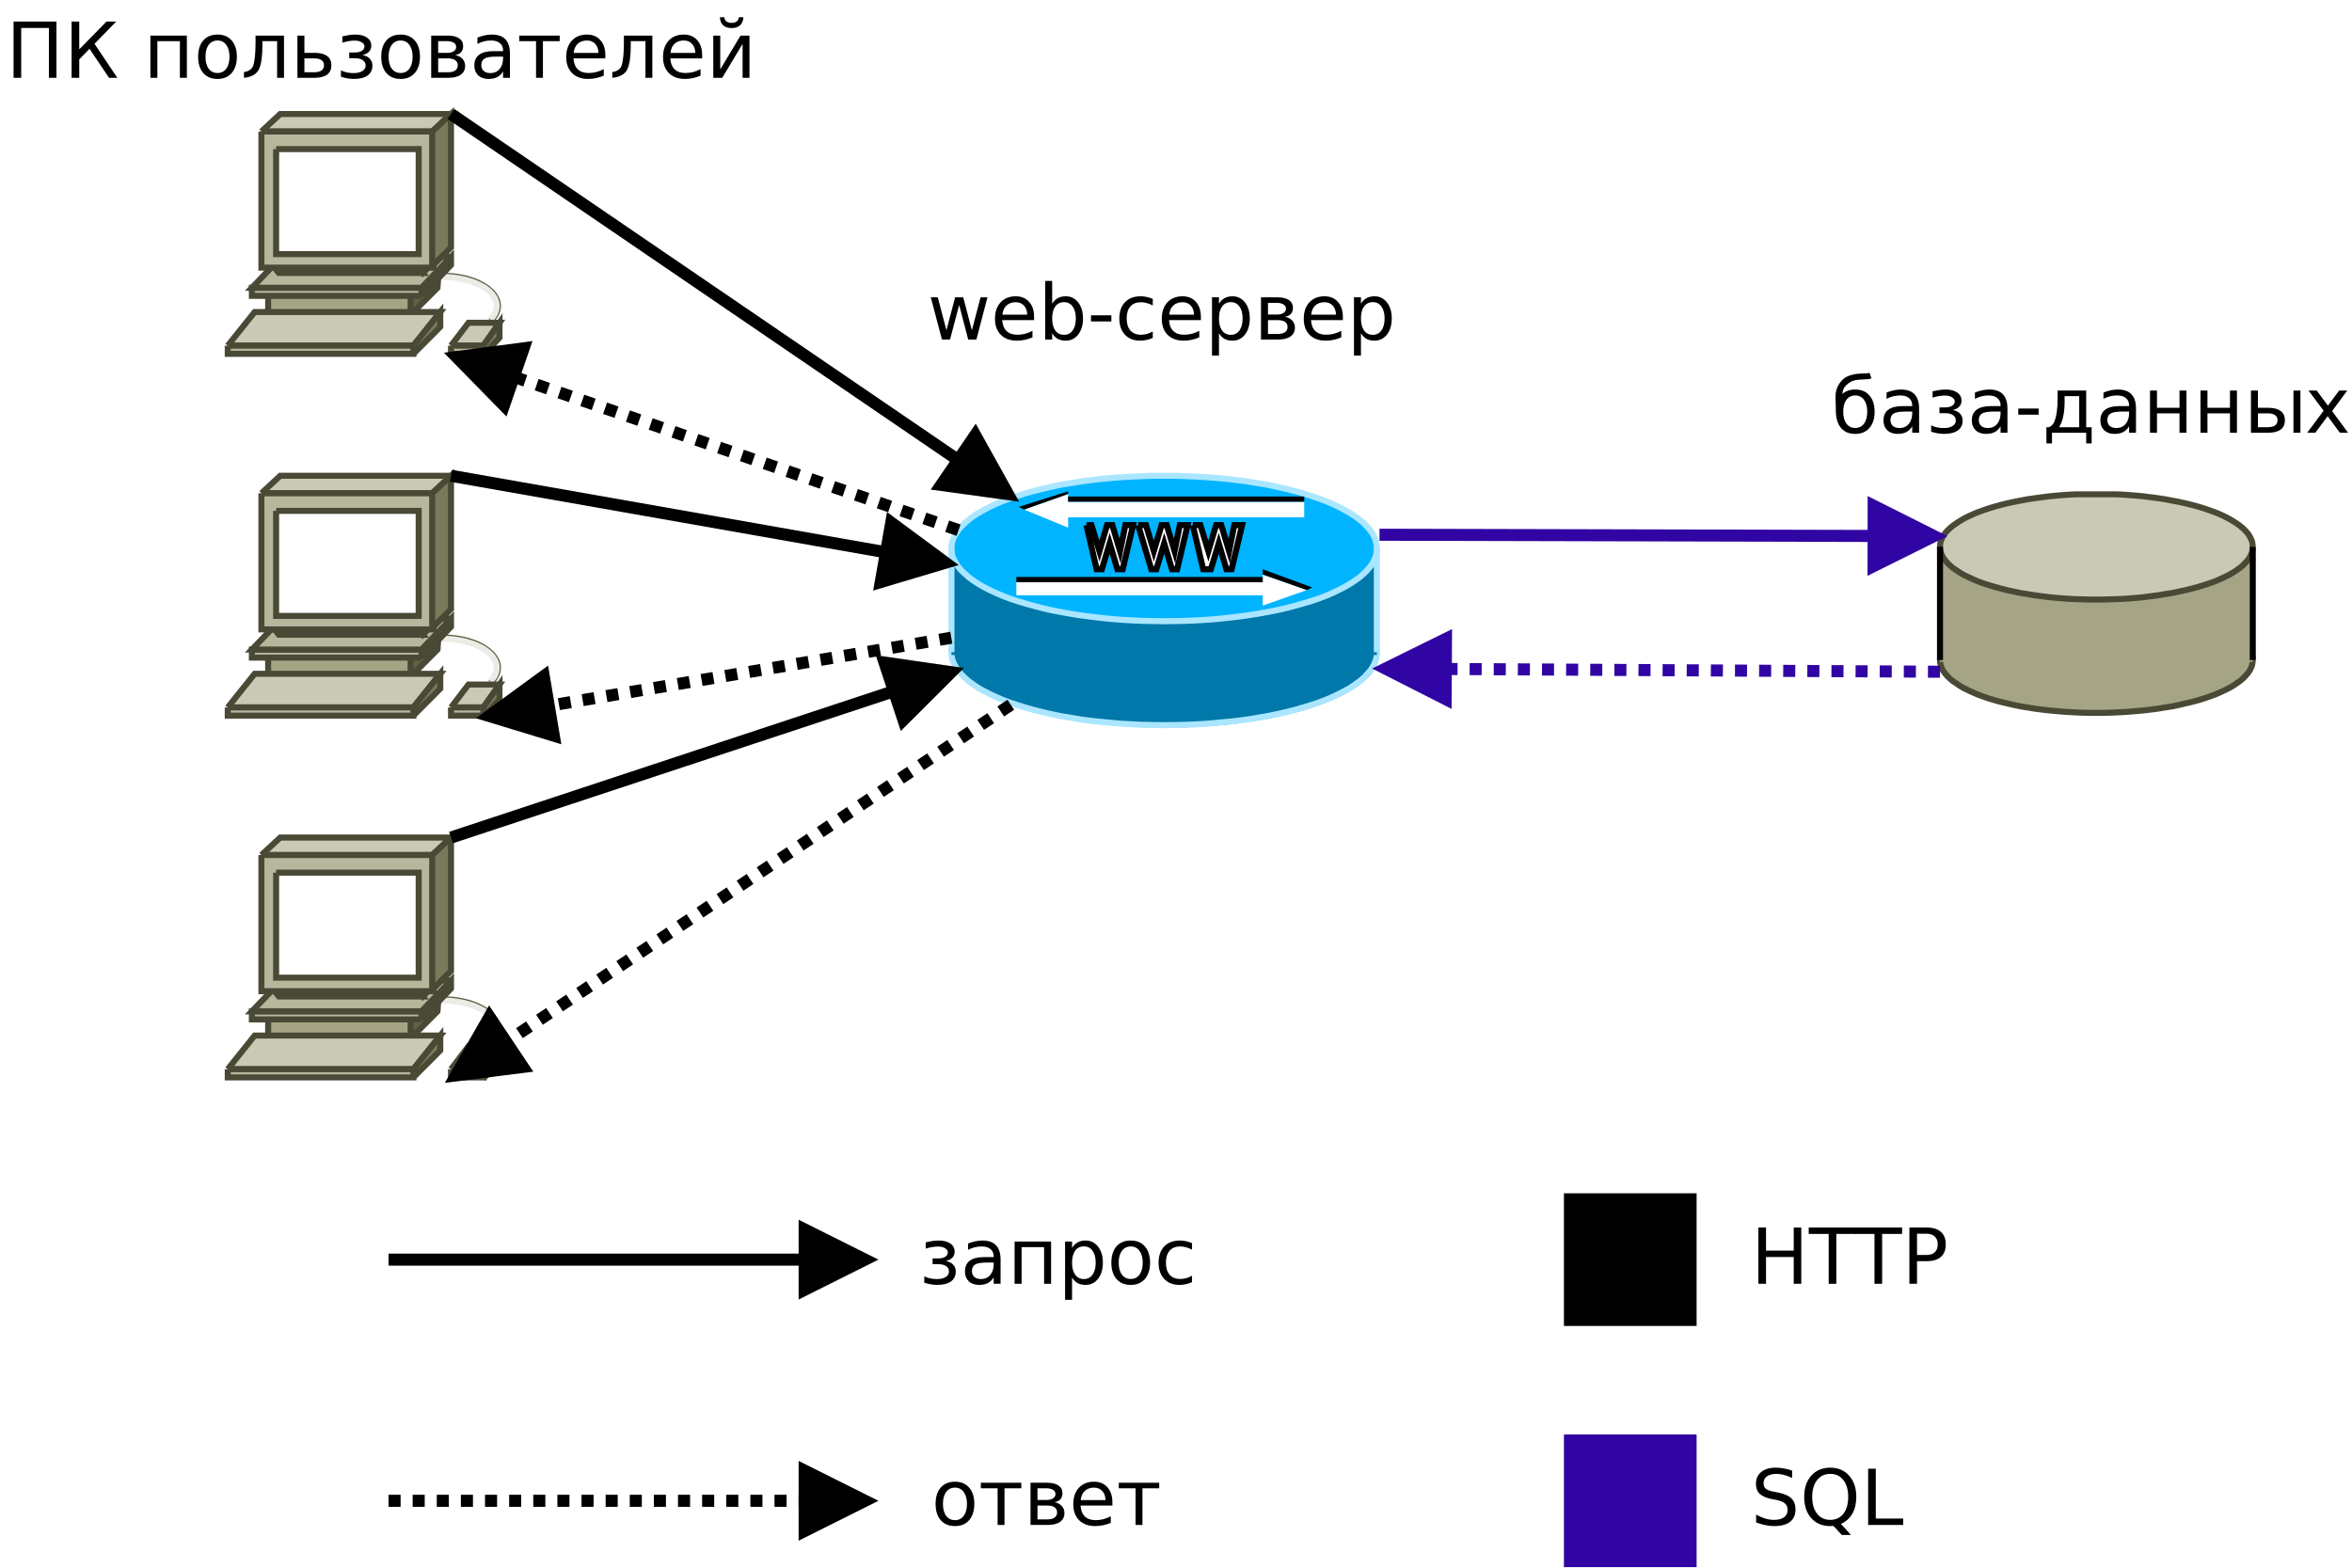 <?xml version="1.0" encoding="UTF-8"?>
<svg xmlns="http://www.w3.org/2000/svg" xmlns:xlink="http://www.w3.org/1999/xlink" width="390pt" height="260pt" viewBox="0 0 390 260" version="1.1">
<defs>
<g>
<symbol overflow="visible" id="glyph0-0">
<path style="stroke:none;" d="M 0.641 2.266 L 0.641 -9.016 L 7.031 -9.016 L 7.031 2.266 Z M 1.359 1.547 L 6.328 1.547 L 6.328 -8.297 L 1.359 -8.297 Z M 1.359 1.547 "/>
</symbol>
<symbol overflow="visible" id="glyph0-1">
<path style="stroke:none;" d="M 8.359 -9.328 L 8.359 0 L 7.109 0 L 7.109 -8.266 L 2.516 -8.266 L 2.516 0 L 1.25 0 L 1.25 -9.328 Z M 8.359 -9.328 "/>
</symbol>
<symbol overflow="visible" id="glyph0-2">
<path style="stroke:none;" d="M 1.25 -9.328 L 2.516 -9.328 L 2.516 -4.719 L 7.031 -9.328 L 8.641 -9.328 L 5.047 -5.641 L 8.828 0 L 7.453 0 L 4.219 -4.812 L 2.516 -3.062 L 2.516 0 L 1.25 0 Z M 1.25 -9.328 "/>
</symbol>
<symbol overflow="visible" id="glyph0-3">
<path style="stroke:none;" d=""/>
</symbol>
<symbol overflow="visible" id="glyph0-4">
<path style="stroke:none;" d="M 7.203 -7 L 7.203 0 L 6.047 0 L 6.047 -6.078 L 2.312 -6.078 L 2.312 0 L 1.156 0 L 1.156 -7 Z M 7.203 -7 "/>
</symbol>
<symbol overflow="visible" id="glyph0-5">
<path style="stroke:none;" d="M 3.922 -6.188 C 3.305 -6.188 2.816 -5.945 2.453 -5.469 C 2.098 -4.988 1.922 -4.332 1.922 -3.5 C 1.922 -2.656 2.098 -1.992 2.453 -1.516 C 2.805 -1.035 3.297 -0.797 3.922 -0.797 C 4.535 -0.797 5.02 -1.035 5.375 -1.516 C 5.727 -2.004 5.906 -2.664 5.906 -3.5 C 5.906 -4.32 5.727 -4.973 5.375 -5.453 C 5.02 -5.941 4.535 -6.188 3.922 -6.188 Z M 3.922 -7.172 C 4.922 -7.172 5.703 -6.844 6.266 -6.188 C 6.836 -5.539 7.125 -4.645 7.125 -3.5 C 7.125 -2.352 6.836 -1.453 6.266 -0.797 C 5.703 -0.141 4.922 0.188 3.922 0.188 C 2.91 0.188 2.117 -0.141 1.547 -0.797 C 0.984 -1.453 0.703 -2.352 0.703 -3.5 C 0.703 -4.645 0.984 -5.539 1.547 -6.188 C 2.117 -6.844 2.91 -7.172 3.922 -7.172 Z M 3.922 -7.172 "/>
</symbol>
<symbol overflow="visible" id="glyph0-6">
<path style="stroke:none;" d="M 0.469 0 L 0.469 -0.953 C 1.227 -1.066 1.727 -1.391 1.969 -1.922 C 2.25 -2.66 2.391 -3.973 2.391 -5.859 L 2.391 -7 L 7.109 -7 L 7.109 0 L 5.969 0 L 5.969 -6.078 L 3.531 -6.078 L 3.531 -5.391 C 3.531 -3.586 3.348 -2.281 2.984 -1.469 C 2.598 -0.613 1.758 -0.125 0.469 0 Z M 0.469 0 "/>
</symbol>
<symbol overflow="visible" id="glyph0-7">
<path style="stroke:none;" d="M 5.562 -2.078 C 5.562 -2.453 5.426 -2.734 5.156 -2.922 C 4.883 -3.117 4.484 -3.219 3.953 -3.219 L 2.312 -3.219 L 2.312 -0.922 L 3.953 -0.922 C 4.484 -0.922 4.883 -1.02 5.156 -1.219 C 5.426 -1.414 5.562 -1.703 5.562 -2.078 Z M 1.156 -7 L 2.312 -7 L 2.312 -4.141 L 4 -4.141 C 4.895 -4.141 5.582 -3.969 6.062 -3.625 C 6.539 -3.289 6.781 -2.773 6.781 -2.078 C 6.781 -1.379 6.539 -0.859 6.062 -0.516 C 5.582 -0.172 4.895 0 4 0 L 1.156 0 Z M 1.156 -7 "/>
</symbol>
<symbol overflow="visible" id="glyph0-8">
<path style="stroke:none;" d="M 4.406 -3.781 C 4.926 -3.676 5.328 -3.473 5.609 -3.172 C 5.898 -2.867 6.047 -2.488 6.047 -2.031 C 6.047 -1.312 5.773 -0.758 5.234 -0.375 C 4.703 0 3.941 0.188 2.953 0.188 C 2.617 0.188 2.273 0.156 1.922 0.094 C 1.566 0.031 1.203 -0.055 0.828 -0.172 L 0.828 -1.234 C 1.129 -1.078 1.457 -0.961 1.812 -0.891 C 2.164 -0.816 2.535 -0.781 2.922 -0.781 C 3.547 -0.781 4.035 -0.895 4.391 -1.125 C 4.742 -1.352 4.922 -1.656 4.922 -2.031 C 4.922 -2.406 4.766 -2.703 4.453 -2.922 C 4.141 -3.141 3.695 -3.25 3.125 -3.25 L 2.203 -3.25 L 2.203 -4.203 L 3.172 -4.203 C 3.648 -4.203 4.031 -4.297 4.312 -4.484 C 4.594 -4.672 4.734 -4.91 4.734 -5.203 C 4.734 -5.461 4.586 -5.688 4.297 -5.875 C 4.016 -6.07 3.625 -6.172 3.125 -6.172 C 2.832 -6.172 2.516 -6.145 2.172 -6.094 C 1.836 -6.039 1.469 -5.953 1.062 -5.828 L 1.062 -6.875 C 1.477 -6.969 1.863 -7.039 2.219 -7.094 C 2.57 -7.145 2.906 -7.172 3.219 -7.172 C 4.031 -7.172 4.672 -7.004 5.141 -6.672 C 5.617 -6.348 5.859 -5.895 5.859 -5.312 C 5.859 -4.926 5.734 -4.598 5.484 -4.328 C 5.234 -4.055 4.875 -3.875 4.406 -3.781 Z M 4.406 -3.781 "/>
</symbol>
<symbol overflow="visible" id="glyph0-9">
<path style="stroke:none;" d="M 2.312 -3.219 L 2.312 -0.922 L 3.953 -0.922 C 4.473 -0.922 4.867 -1.02 5.141 -1.219 C 5.422 -1.414 5.562 -1.703 5.562 -2.078 C 5.562 -2.453 5.422 -2.734 5.141 -2.922 C 4.867 -3.117 4.473 -3.219 3.953 -3.219 Z M 2.312 -6.078 L 2.312 -4.141 L 3.828 -4.141 C 4.254 -4.141 4.602 -4.223 4.875 -4.391 C 5.156 -4.566 5.297 -4.812 5.297 -5.125 C 5.297 -5.438 5.156 -5.672 4.875 -5.828 C 4.602 -5.992 4.254 -6.078 3.828 -6.078 Z M 1.156 -7 L 3.906 -7 C 4.719 -7 5.344 -6.848 5.781 -6.547 C 6.227 -6.242 6.453 -5.816 6.453 -5.266 C 6.453 -4.836 6.336 -4.5 6.109 -4.25 C 5.891 -4 5.562 -3.844 5.125 -3.781 C 5.645 -3.676 6.051 -3.461 6.344 -3.141 C 6.633 -2.828 6.781 -2.438 6.781 -1.969 C 6.781 -1.344 6.539 -0.859 6.062 -0.516 C 5.582 -0.172 4.895 0 4 0 L 1.156 0 Z M 1.156 -7 "/>
</symbol>
<symbol overflow="visible" id="glyph0-10">
<path style="stroke:none;" d="M 4.391 -3.516 C 3.461 -3.516 2.816 -3.406 2.453 -3.188 C 2.098 -2.977 1.922 -2.617 1.922 -2.109 C 1.922 -1.703 2.051 -1.379 2.312 -1.141 C 2.582 -0.898 2.953 -0.781 3.422 -0.781 C 4.055 -0.781 4.566 -1.004 4.953 -1.453 C 5.336 -1.91 5.531 -2.516 5.531 -3.266 L 5.531 -3.516 Z M 6.672 -4 L 6.672 0 L 5.531 0 L 5.531 -1.062 C 5.27 -0.633 4.941 -0.316 4.547 -0.109 C 4.16 0.086 3.68 0.188 3.109 0.188 C 2.391 0.188 1.816 -0.016 1.391 -0.422 C 0.973 -0.828 0.766 -1.363 0.766 -2.031 C 0.766 -2.82 1.023 -3.414 1.547 -3.812 C 2.078 -4.219 2.867 -4.422 3.922 -4.422 L 5.531 -4.422 L 5.531 -4.531 C 5.531 -5.062 5.352 -5.469 5 -5.75 C 4.656 -6.039 4.172 -6.188 3.547 -6.188 C 3.141 -6.188 2.75 -6.141 2.375 -6.047 C 2 -5.953 1.633 -5.812 1.281 -5.625 L 1.281 -6.672 C 1.695 -6.836 2.102 -6.961 2.5 -7.047 C 2.895 -7.129 3.281 -7.172 3.656 -7.172 C 4.676 -7.172 5.43 -6.906 5.922 -6.375 C 6.422 -5.852 6.672 -5.062 6.672 -4 Z M 6.672 -4 "/>
</symbol>
<symbol overflow="visible" id="glyph0-11">
<path style="stroke:none;" d="M 0.375 -7 L 7.078 -7 L 7.078 -6.078 L 4.297 -6.078 L 4.297 0 L 3.156 0 L 3.156 -6.078 L 0.375 -6.078 Z M 0.375 -7 "/>
</symbol>
<symbol overflow="visible" id="glyph0-12">
<path style="stroke:none;" d="M 7.188 -3.781 L 7.188 -3.219 L 1.906 -3.219 C 1.957 -2.426 2.195 -1.82 2.625 -1.406 C 3.051 -1 3.645 -0.797 4.406 -0.797 C 4.844 -0.797 5.27 -0.848 5.688 -0.953 C 6.102 -1.066 6.516 -1.227 6.922 -1.438 L 6.922 -0.359 C 6.516 -0.18 6.094 -0.047 5.656 0.047 C 5.219 0.141 4.781 0.188 4.344 0.188 C 3.219 0.188 2.328 -0.133 1.672 -0.781 C 1.023 -1.438 0.703 -2.32 0.703 -3.438 C 0.703 -4.582 1.008 -5.488 1.625 -6.156 C 2.25 -6.832 3.086 -7.172 4.141 -7.172 C 5.078 -7.172 5.816 -6.863 6.359 -6.25 C 6.91 -5.645 7.188 -4.82 7.188 -3.781 Z M 6.047 -4.125 C 6.035 -4.75 5.859 -5.25 5.516 -5.625 C 5.172 -6 4.719 -6.188 4.156 -6.188 C 3.508 -6.188 2.992 -6.004 2.609 -5.641 C 2.223 -5.285 2 -4.781 1.938 -4.125 Z M 6.047 -4.125 "/>
</symbol>
<symbol overflow="visible" id="glyph0-13">
<path style="stroke:none;" d="M 7.156 -7 L 7.156 0 L 6.016 0 L 6.016 -5.625 L 2.641 0 L 1.156 0 L 1.156 -7 L 2.312 -7 L 2.312 -1.391 L 5.672 -7 Z M 2.25 -10.047 L 2.984 -10.047 C 3.023 -9.734 3.145 -9.5 3.344 -9.344 C 3.551 -9.188 3.836 -9.109 4.203 -9.109 C 4.555 -9.109 4.832 -9.188 5.031 -9.344 C 5.238 -9.5 5.367 -9.734 5.422 -10.047 L 6.156 -10.047 C 6.113 -9.453 5.926 -9.004 5.594 -8.703 C 5.27 -8.398 4.805 -8.25 4.203 -8.25 C 3.598 -8.25 3.129 -8.398 2.797 -8.703 C 2.473 -9.004 2.289 -9.453 2.25 -10.047 Z M 2.25 -10.047 "/>
</symbol>
<symbol overflow="visible" id="glyph0-14">
<path style="stroke:none;" d="M 0.531 -7 L 1.688 -7 L 3.125 -1.531 L 4.562 -7 L 5.906 -7 L 7.344 -1.531 L 8.781 -7 L 9.922 -7 L 8.094 0 L 6.734 0 L 5.234 -5.734 L 3.719 0 L 2.375 0 Z M 0.531 -7 "/>
</symbol>
<symbol overflow="visible" id="glyph0-15">
<path style="stroke:none;" d="M 7.188 -3.781 L 7.188 -3.219 L 1.906 -3.219 C 1.957 -2.426 2.195 -1.82 2.625 -1.406 C 3.051 -1 3.645 -0.797 4.406 -0.797 C 4.844 -0.797 5.27 -0.848 5.688 -0.953 C 6.102 -1.066 6.516 -1.227 6.922 -1.438 L 6.922 -0.359 C 6.516 -0.18 6.094 -0.047 5.656 0.047 C 5.219 0.141 4.781 0.188 4.344 0.188 C 3.219 0.188 2.328 -0.133 1.672 -0.781 C 1.023 -1.438 0.703 -2.32 0.703 -3.438 C 0.703 -4.582 1.008 -5.488 1.625 -6.156 C 2.25 -6.832 3.086 -7.172 4.141 -7.172 C 5.078 -7.172 5.816 -6.863 6.359 -6.25 C 6.91 -5.645 7.188 -4.82 7.188 -3.781 Z M 6.047 -4.125 C 6.035 -4.75 5.859 -5.25 5.516 -5.625 C 5.172 -6 4.719 -6.188 4.156 -6.188 C 3.508 -6.188 2.992 -6.004 2.609 -5.641 C 2.223 -5.285 2 -4.781 1.938 -4.125 Z M 6.047 -4.125 "/>
</symbol>
<symbol overflow="visible" id="glyph0-16">
<path style="stroke:none;" d="M 6.234 -3.5 C 6.234 -4.344 6.055 -5.004 5.703 -5.484 C 5.359 -5.961 4.883 -6.203 4.281 -6.203 C 3.664 -6.203 3.18 -5.961 2.828 -5.484 C 2.484 -5.004 2.312 -4.344 2.312 -3.5 C 2.312 -2.645 2.484 -1.977 2.828 -1.5 C 3.18 -1.02 3.664 -0.781 4.281 -0.781 C 4.883 -0.781 5.359 -1.02 5.703 -1.5 C 6.055 -1.977 6.234 -2.645 6.234 -3.5 Z M 2.312 -5.938 C 2.562 -6.352 2.867 -6.66 3.234 -6.859 C 3.598 -7.066 4.039 -7.172 4.562 -7.172 C 5.406 -7.172 6.094 -6.832 6.625 -6.156 C 7.156 -5.477 7.422 -4.594 7.422 -3.5 C 7.422 -2.395 7.156 -1.504 6.625 -0.828 C 6.094 -0.148 5.406 0.188 4.562 0.188 C 4.039 0.188 3.598 0.086 3.234 -0.109 C 2.867 -0.316 2.562 -0.629 2.312 -1.047 L 2.312 0 L 1.156 0 L 1.156 -9.719 L 2.312 -9.719 Z M 2.312 -5.938 "/>
</symbol>
<symbol overflow="visible" id="glyph0-17">
<path style="stroke:none;" d="M 0.625 -4.016 L 4 -4.016 L 4 -3 L 0.625 -3 Z M 0.625 -4.016 "/>
</symbol>
<symbol overflow="visible" id="glyph0-18">
<path style="stroke:none;" d="M 6.25 -6.734 L 6.25 -5.656 C 5.914 -5.832 5.586 -5.961 5.266 -6.047 C 4.941 -6.141 4.613 -6.188 4.281 -6.188 C 3.531 -6.188 2.945 -5.953 2.531 -5.484 C 2.125 -5.016 1.922 -4.352 1.922 -3.5 C 1.922 -2.645 2.125 -1.977 2.531 -1.5 C 2.945 -1.031 3.531 -0.797 4.281 -0.797 C 4.613 -0.797 4.941 -0.836 5.266 -0.922 C 5.586 -1.016 5.914 -1.148 6.25 -1.328 L 6.25 -0.266 C 5.926 -0.117 5.594 -0.008 5.25 0.062 C 4.906 0.145 4.539 0.188 4.156 0.188 C 3.094 0.188 2.25 -0.145 1.625 -0.812 C 1.008 -1.477 0.703 -2.375 0.703 -3.5 C 0.703 -4.633 1.016 -5.531 1.641 -6.188 C 2.273 -6.844 3.133 -7.172 4.219 -7.172 C 4.57 -7.172 4.914 -7.133 5.25 -7.062 C 5.594 -6.988 5.926 -6.879 6.25 -6.734 Z M 6.25 -6.734 "/>
</symbol>
<symbol overflow="visible" id="glyph0-19">
<path style="stroke:none;" d="M 2.312 -1.047 L 2.312 2.656 L 1.156 2.656 L 1.156 -7 L 2.312 -7 L 2.312 -5.938 C 2.562 -6.352 2.867 -6.66 3.234 -6.859 C 3.598 -7.066 4.039 -7.172 4.562 -7.172 C 5.406 -7.172 6.094 -6.832 6.625 -6.156 C 7.156 -5.477 7.422 -4.594 7.422 -3.5 C 7.422 -2.395 7.156 -1.504 6.625 -0.828 C 6.094 -0.148 5.406 0.188 4.562 0.188 C 4.039 0.188 3.598 0.086 3.234 -0.109 C 2.867 -0.316 2.562 -0.629 2.312 -1.047 Z M 6.234 -3.5 C 6.234 -4.344 6.055 -5.004 5.703 -5.484 C 5.359 -5.961 4.883 -6.203 4.281 -6.203 C 3.664 -6.203 3.18 -5.961 2.828 -5.484 C 2.484 -5.004 2.312 -4.344 2.312 -3.5 C 2.312 -2.645 2.484 -1.977 2.828 -1.5 C 3.18 -1.02 3.664 -0.781 4.281 -0.781 C 4.883 -0.781 5.359 -1.02 5.703 -1.5 C 6.055 -1.977 6.234 -2.645 6.234 -3.5 Z M 6.234 -3.5 "/>
</symbol>
<symbol overflow="visible" id="glyph0-20">
<path style="stroke:none;" d="M 3.984 -7.172 C 4.984 -7.172 5.766 -6.844 6.328 -6.188 C 6.898 -5.539 7.188 -4.645 7.188 -3.5 C 7.188 -2.352 6.898 -1.453 6.328 -0.797 C 5.766 -0.141 4.984 0.188 3.984 0.188 C 2.973 0.188 2.191 -0.129 1.641 -0.766 C 1.086 -1.398 0.797 -2.312 0.766 -3.5 L 0.734 -4.922 C 0.711 -5.422 0.703 -5.754 0.703 -5.922 C 0.703 -6.586 0.82 -7.164 1.062 -7.656 C 1.438 -8.426 1.953 -8.977 2.609 -9.312 C 3.266 -9.645 4.145 -9.816 5.25 -9.828 C 5.758 -9.828 6.125 -9.863 6.344 -9.938 L 6.672 -9.031 C 6.461 -8.945 6.266 -8.898 6.078 -8.891 L 4.516 -8.797 C 3.992 -8.754 3.57 -8.641 3.25 -8.453 C 2.426 -7.973 1.973 -7.41 1.891 -6.766 L 1.844 -6.422 C 2.383 -6.922 3.098 -7.172 3.984 -7.172 Z M 3.984 -6.188 C 3.367 -6.188 2.879 -5.945 2.516 -5.469 C 2.16 -4.988 1.984 -4.332 1.984 -3.5 C 1.984 -2.656 2.16 -1.992 2.516 -1.516 C 2.867 -1.035 3.359 -0.797 3.984 -0.797 C 4.598 -0.797 5.082 -1.035 5.438 -1.516 C 5.789 -2.004 5.969 -2.664 5.969 -3.5 C 5.969 -4.32 5.789 -4.973 5.438 -5.453 C 5.082 -5.941 4.598 -6.188 3.984 -6.188 Z M 3.984 -6.188 "/>
</symbol>
<symbol overflow="visible" id="glyph0-21">
<path style="stroke:none;" d="M 2.766 -0.922 L 6.109 -0.922 L 6.109 -6.078 L 3.688 -6.078 L 3.688 -5.203 C 3.688 -3.484 3.441 -2.164 2.953 -1.25 Z M 1.094 -0.922 C 1.477 -1.086 1.754 -1.348 1.922 -1.703 C 2.328 -2.578 2.531 -3.898 2.531 -5.672 L 2.531 -7 L 7.266 -7 L 7.266 -0.922 L 8.172 -0.922 L 8.172 1.766 L 7.266 1.766 L 7.266 0 L 1.594 0 L 1.594 1.766 L 0.672 1.766 L 0.672 -0.922 Z M 1.094 -0.922 "/>
</symbol>
<symbol overflow="visible" id="glyph0-22">
<path style="stroke:none;" d="M 1.156 -7 L 2.312 -7 L 2.312 -4.141 L 6.047 -4.141 L 6.047 -7 L 7.203 -7 L 7.203 0 L 6.047 0 L 6.047 -3.219 L 2.312 -3.219 L 2.312 0 L 1.156 0 Z M 1.156 -7 "/>
</symbol>
<symbol overflow="visible" id="glyph0-23">
<path style="stroke:none;" d="M 8.203 -7 L 9.359 -7 L 9.359 0 L 8.203 0 Z M 8.781 -7.172 Z M 5.562 -2.078 C 5.562 -2.453 5.426 -2.734 5.156 -2.922 C 4.883 -3.117 4.484 -3.219 3.953 -3.219 L 2.312 -3.219 L 2.312 -0.922 L 3.953 -0.922 C 4.484 -0.922 4.883 -1.02 5.156 -1.219 C 5.426 -1.414 5.562 -1.703 5.562 -2.078 Z M 1.156 -7 L 2.312 -7 L 2.312 -4.141 L 4 -4.141 C 4.895 -4.141 5.582 -3.969 6.062 -3.625 C 6.539 -3.289 6.781 -2.773 6.781 -2.078 C 6.781 -1.379 6.539 -0.859 6.062 -0.516 C 5.582 -0.172 4.895 0 4 0 L 1.156 0 Z M 1.156 -7 "/>
</symbol>
<symbol overflow="visible" id="glyph0-24">
<path style="stroke:none;" d="M 7.016 -7 L 4.5 -3.594 L 7.156 0 L 5.797 0 L 3.766 -2.75 L 1.719 0 L 0.375 0 L 3.094 -3.656 L 0.594 -7 L 1.953 -7 L 3.812 -4.5 L 5.672 -7 Z M 7.016 -7 "/>
</symbol>
<symbol overflow="visible" id="glyph0-25">
<path style="stroke:none;" d="M 1.25 -9.328 L 2.516 -9.328 L 2.516 -5.5 L 7.109 -5.5 L 7.109 -9.328 L 8.359 -9.328 L 8.359 0 L 7.109 0 L 7.109 -4.438 L 2.516 -4.438 L 2.516 0 L 1.25 0 Z M 1.25 -9.328 "/>
</symbol>
<symbol overflow="visible" id="glyph0-26">
<path style="stroke:none;" d="M -0.031 -9.328 L 7.859 -9.328 L 7.859 -8.266 L 4.547 -8.266 L 4.547 0 L 3.281 0 L 3.281 -8.266 L -0.031 -8.266 Z M -0.031 -9.328 "/>
</symbol>
<symbol overflow="visible" id="glyph0-27">
<path style="stroke:none;" d="M 2.516 -8.297 L 2.516 -4.781 L 4.109 -4.781 C 4.691 -4.781 5.145 -4.93 5.469 -5.234 C 5.789 -5.547 5.953 -5.984 5.953 -6.547 C 5.953 -7.098 5.789 -7.523 5.469 -7.828 C 5.145 -8.141 4.691 -8.297 4.109 -8.297 Z M 1.25 -9.328 L 4.109 -9.328 C 5.148 -9.328 5.938 -9.086 6.469 -8.609 C 7.008 -8.141 7.281 -7.453 7.281 -6.547 C 7.281 -5.617 7.008 -4.922 6.469 -4.453 C 5.938 -3.984 5.148 -3.75 4.109 -3.75 L 2.516 -3.75 L 2.516 0 L 1.25 0 Z M 1.25 -9.328 "/>
</symbol>
<symbol overflow="visible" id="glyph0-28">
<path style="stroke:none;" d="M 6.844 -9.016 L 6.844 -7.797 C 6.363 -8.023 5.91 -8.191 5.484 -8.297 C 5.066 -8.41 4.66 -8.469 4.266 -8.469 C 3.578 -8.469 3.047 -8.332 2.672 -8.062 C 2.297 -7.801 2.109 -7.426 2.109 -6.938 C 2.109 -6.52 2.234 -6.207 2.484 -6 C 2.734 -5.789 3.203 -5.625 3.891 -5.5 L 4.656 -5.344 C 5.594 -5.156 6.285 -4.836 6.734 -4.391 C 7.18 -3.941 7.406 -3.336 7.406 -2.578 C 7.406 -1.672 7.102 -0.984 6.5 -0.516 C 5.895 -0.047 5.008 0.188 3.844 0.188 C 3.395 0.188 2.922 0.133 2.422 0.031 C 1.93 -0.07 1.414 -0.219 0.875 -0.406 L 0.875 -1.719 C 1.395 -1.426 1.898 -1.207 2.391 -1.062 C 2.879 -0.914 3.363 -0.844 3.844 -0.844 C 4.562 -0.844 5.113 -0.984 5.5 -1.266 C 5.895 -1.547 6.094 -1.953 6.094 -2.484 C 6.094 -2.941 5.953 -3.297 5.672 -3.547 C 5.391 -3.805 4.926 -4.004 4.281 -4.141 L 3.516 -4.281 C 2.578 -4.469 1.895 -4.758 1.469 -5.156 C 1.051 -5.562 0.844 -6.117 0.844 -6.828 C 0.844 -7.66 1.133 -8.312 1.719 -8.781 C 2.301 -9.258 3.102 -9.5 4.125 -9.5 C 4.562 -9.5 5.004 -9.457 5.453 -9.375 C 5.91 -9.301 6.375 -9.18 6.844 -9.016 Z M 6.844 -9.016 "/>
</symbol>
<symbol overflow="visible" id="glyph0-29">
<path style="stroke:none;" d="M 5.047 -8.469 C 4.129 -8.469 3.398 -8.125 2.859 -7.438 C 2.316 -6.758 2.047 -5.832 2.047 -4.656 C 2.047 -3.477 2.316 -2.547 2.859 -1.859 C 3.398 -1.18 4.129 -0.844 5.047 -0.844 C 5.961 -0.844 6.688 -1.18 7.219 -1.859 C 7.75 -2.547 8.016 -3.477 8.016 -4.656 C 8.016 -5.832 7.75 -6.758 7.219 -7.438 C 6.688 -8.125 5.961 -8.469 5.047 -8.469 Z M 6.812 -0.172 L 8.469 1.656 L 6.953 1.656 L 5.562 0.156 C 5.426 0.164 5.32 0.172 5.25 0.172 C 5.176 0.18 5.109 0.188 5.047 0.188 C 3.734 0.188 2.68 -0.25 1.891 -1.125 C 1.109 -2.008 0.719 -3.188 0.719 -4.656 C 0.719 -6.125 1.109 -7.297 1.891 -8.172 C 2.68 -9.055 3.734 -9.5 5.047 -9.5 C 6.348 -9.5 7.391 -9.055 8.172 -8.172 C 8.961 -7.297 9.359 -6.125 9.359 -4.656 C 9.359 -3.57 9.141 -2.645 8.703 -1.875 C 8.266 -1.102 7.633 -0.535 6.812 -0.172 Z M 6.812 -0.172 "/>
</symbol>
<symbol overflow="visible" id="glyph0-30">
<path style="stroke:none;" d="M 1.25 -9.328 L 2.516 -9.328 L 2.516 -1.062 L 7.062 -1.062 L 7.062 0 L 1.25 0 Z M 1.25 -9.328 "/>
</symbol>
</g>
</defs>
<g id="surface142087">
<rect x="0" y="0" width="390" height="260" style="fill:rgb(100%,100%,100%);fill-opacity:1;stroke:none;"/>
<path style="fill:none;stroke-width:0.05;stroke-linecap:butt;stroke-linejoin:miter;stroke:rgb(38.431%,38.431%,28.235%);stroke-opacity:1;stroke-miterlimit:10;" d="M 4.18 2.716 L 4.191 2.705 L 4.2 2.694 L 4.209 2.682 L 4.217 2.67 L 4.224 2.658 L 4.229 2.646 L 4.234 2.634 L 4.237 2.621 L 4.239 2.608 L 4.24 2.596 L 4.24 2.584 L 4.239 2.571 L 4.236 2.559 L 4.233 2.546 L 4.228 2.534 L 4.222 2.522 L 4.215 2.51 L 4.207 2.498 L 4.198 2.487 L 4.188 2.475 L 4.176 2.465 L 4.164 2.454 L 4.151 2.443 L 4.137 2.434 L 4.122 2.424 L 4.106 2.415 L 4.089 2.406 L 4.072 2.397 L 4.054 2.39 L 4.035 2.383 L 4.015 2.376 L 3.995 2.37 L 3.974 2.364 L 3.953 2.359 L 3.931 2.355 L 3.91 2.351 L 3.887 2.348 L 3.865 2.345 L 3.842 2.343 L 3.819 2.342 L 3.796 2.341 L 3.773 2.341 L 3.75 2.341 L 3.726 2.342 L 3.703 2.344 L 3.68 2.346 L 3.658 2.349 L 3.636 2.353 L 3.614 2.357 L 3.593 2.362 L 3.572 2.367 L 3.551 2.373 L 3.532 2.38 L 3.512 2.386 L 3.494 2.394 L 3.476 2.402 L 3.458 2.41 L 3.443 2.419 L 3.427 2.428 L 3.412 2.438 L 3.399 2.448 L 3.386 2.459 L 3.375 2.47 L 3.363 2.481 L 3.354 2.492 " transform="matrix(20,0,0,20,-2.235,-1.093)"/>
<path style="fill:none;stroke-width:0.05;stroke-linecap:butt;stroke-linejoin:miter;stroke:rgb(92.549%,92.549%,90.588%);stroke-opacity:1;stroke-miterlimit:10;" d="M 4.177 2.704 L 4.187 2.694 L 4.196 2.682 L 4.204 2.672 L 4.212 2.66 L 4.217 2.648 L 4.222 2.637 L 4.226 2.624 L 4.228 2.612 L 4.229 2.6 L 4.23 2.588 L 4.229 2.576 L 4.227 2.564 L 4.223 2.552 L 4.219 2.54 L 4.214 2.528 L 4.207 2.517 L 4.199 2.505 L 4.191 2.494 L 4.181 2.483 L 4.17 2.472 L 4.158 2.462 L 4.146 2.452 L 4.132 2.442 L 4.117 2.433 L 4.101 2.424 L 4.085 2.416 L 4.068 2.408 L 4.05 2.4 L 4.031 2.393 L 4.013 2.387 L 3.992 2.381 L 3.972 2.375 L 3.951 2.37 L 3.93 2.366 L 3.908 2.362 L 3.887 2.359 L 3.864 2.356 L 3.842 2.354 L 3.819 2.353 L 3.796 2.352 L 3.773 2.352 L 3.751 2.352 L 3.728 2.353 L 3.705 2.356 L 3.683 2.357 L 3.66 2.361 L 3.639 2.364 L 3.617 2.368 L 3.596 2.372 L 3.575 2.378 L 3.556 2.383 L 3.536 2.39 L 3.517 2.396 L 3.499 2.404 L 3.481 2.412 L 3.465 2.42 L 3.448 2.428 L 3.433 2.437 L 3.419 2.447 L 3.405 2.457 L 3.393 2.467 L 3.382 2.478 L 3.371 2.488 L 3.362 2.499 " transform="matrix(20,0,0,20,-2.235,-1.093)"/>
<path style=" stroke:none;fill-rule:evenodd;fill:rgb(78.824%,78.824%,71.373%);fill-opacity:1;" d="M 74.789 57.336 L 77.684 53.535 L 82.816 53.535 L 80.145 57.336 Z M 74.789 57.336 "/>
<path style="fill:none;stroke-width:0.05;stroke-linecap:butt;stroke-linejoin:miter;stroke:rgb(28.627%,28.627%,21.176%);stroke-opacity:1;stroke-miterlimit:10;" d="M 3.851 2.921 L 3.996 2.731 L 4.253 2.731 L 4.119 2.921 L 3.851 2.921 " transform="matrix(20,0,0,20,-2.235,-1.093)"/>
<path style=" stroke:none;fill-rule:evenodd;fill:rgb(47.843%,47.843%,35.294%);fill-opacity:1;" d="M 80.145 58.906 L 82.816 56.008 L 82.816 53.535 L 80.145 57.336 Z M 80.145 58.906 "/>
<path style="fill:none;stroke-width:0.05;stroke-linecap:butt;stroke-linejoin:miter;stroke:rgb(28.627%,28.627%,21.176%);stroke-opacity:1;stroke-miterlimit:10;" d="M 4.119 3 L 4.253 2.855 L 4.253 2.731 L 4.119 2.921 L 4.119 3 " transform="matrix(20,0,0,20,-2.235,-1.093)"/>
<path style=" stroke:none;fill-rule:evenodd;fill:rgb(71.765%,71.765%,61.569%);fill-opacity:1;" d="M 74.789 57.336 L 80.145 57.336 L 80.145 58.68 L 74.789 58.68 Z M 74.789 57.336 "/>
<path style="fill:none;stroke-width:0.05;stroke-linecap:butt;stroke-linejoin:miter;stroke:rgb(28.627%,28.627%,21.176%);stroke-opacity:1;stroke-miterlimit:10;" d="M 3.851 2.921 L 4.119 2.921 L 4.119 2.989 L 3.851 2.989 L 3.851 2.921 " transform="matrix(20,0,0,20,-2.235,-1.093)"/>
<path style=" stroke:none;fill-rule:evenodd;fill:rgb(64.706%,64.706%,52.157%);fill-opacity:1;" d="M 44.461 46.84 L 68.32 46.84 L 68.32 52.203 L 44.461 52.203 Z M 44.461 46.84 "/>
<path style="fill:none;stroke-width:0.05;stroke-linecap:butt;stroke-linejoin:miter;stroke:rgb(28.627%,28.627%,21.176%);stroke-opacity:1;stroke-miterlimit:10;" d="M 2.335 2.397 L 3.528 2.397 L 3.528 2.665 L 2.335 2.665 L 2.335 2.397 " transform="matrix(20,0,0,20,-2.235,-1.093)"/>
<path style=" stroke:none;fill-rule:evenodd;fill:rgb(38.431%,38.431%,28.235%);fill-opacity:1;" d="M 68.094 52.203 L 72.551 47.73 L 72.781 44.156 L 68.094 48.625 Z M 68.094 52.203 "/>
<path style="fill:none;stroke-width:0.05;stroke-linecap:butt;stroke-linejoin:miter;stroke:rgb(28.627%,28.627%,21.176%);stroke-opacity:1;stroke-miterlimit:10;" d="M 3.516 2.665 L 3.739 2.441 L 3.751 2.262 L 3.516 2.486 L 3.516 2.665 " transform="matrix(20,0,0,20,-2.235,-1.093)"/>
<path style=" stroke:none;fill-rule:evenodd;fill:rgb(78.824%,78.824%,71.373%);fill-opacity:1;" d="M 37.766 57.336 L 42.223 51.754 L 72.996 51.754 L 68.539 57.336 Z M 37.766 57.336 "/>
<path style="fill:none;stroke-width:0.05;stroke-linecap:butt;stroke-linejoin:miter;stroke:rgb(28.627%,28.627%,21.176%);stroke-opacity:1;stroke-miterlimit:10;" d="M 2 2.921 L 2.223 2.642 L 3.762 2.642 L 3.539 2.921 L 2 2.921 " transform="matrix(20,0,0,20,-2.235,-1.093)"/>
<path style=" stroke:none;fill-rule:evenodd;fill:rgb(47.843%,47.843%,35.294%);fill-opacity:1;" d="M 68.539 58.68 L 72.996 54.215 L 72.996 51.754 L 68.539 57.336 Z M 68.539 58.68 "/>
<path style="fill:none;stroke-width:0.05;stroke-linecap:butt;stroke-linejoin:miter;stroke:rgb(28.627%,28.627%,21.176%);stroke-opacity:1;stroke-miterlimit:10;" d="M 3.539 2.989 L 3.762 2.765 L 3.762 2.642 L 3.539 2.921 L 3.539 2.989 " transform="matrix(20,0,0,20,-2.235,-1.093)"/>
<path style=" stroke:none;fill-rule:evenodd;fill:rgb(71.765%,71.765%,61.569%);fill-opacity:1;" d="M 37.766 57.336 L 68.539 57.336 L 68.539 58.68 L 37.766 58.68 Z M 37.766 57.336 "/>
<path style="fill:none;stroke-width:0.05;stroke-linecap:butt;stroke-linejoin:miter;stroke:rgb(28.627%,28.627%,21.176%);stroke-opacity:1;stroke-miterlimit:10;" d="M 2 2.921 L 3.539 2.921 L 3.539 2.989 L 2 2.989 L 2 2.921 " transform="matrix(20,0,0,20,-2.235,-1.093)"/>
<path style=" stroke:none;fill-rule:evenodd;fill:rgb(47.843%,47.843%,35.294%);fill-opacity:1;" d="M 69.879 49.07 L 74.789 43.938 L 74.789 42.598 L 69.879 47.73 Z M 69.879 49.07 "/>
<path style="fill:none;stroke-width:0.05;stroke-linecap:butt;stroke-linejoin:miter;stroke:rgb(28.627%,28.627%,21.176%);stroke-opacity:1;stroke-miterlimit:10;" d="M 3.606 2.508 L 3.851 2.252 L 3.851 2.185 L 3.606 2.441 L 3.606 2.508 " transform="matrix(20,0,0,20,-2.235,-1.093)"/>
<path style=" stroke:none;fill-rule:evenodd;fill:rgb(71.765%,71.765%,61.569%);fill-opacity:1;" d="M 69.879 49.07 L 41.773 49.07 L 41.773 47.73 L 69.879 47.73 Z M 69.879 49.07 "/>
<path style="fill:none;stroke-width:0.05;stroke-linecap:butt;stroke-linejoin:miter;stroke:rgb(28.627%,28.627%,21.176%);stroke-opacity:1;stroke-miterlimit:10;" d="M 3.606 2.508 L 2.2 2.508 L 2.2 2.441 L 3.606 2.441 L 3.606 2.508 " transform="matrix(20,0,0,20,-2.235,-1.093)"/>
<path style=" stroke:none;fill-rule:evenodd;fill:rgb(71.765%,71.765%,61.569%);fill-opacity:1;" d="M 74.789 42.598 L 46.684 42.598 L 41.773 47.73 L 69.879 47.73 Z M 74.789 42.598 "/>
<path style="fill:none;stroke-width:0.05;stroke-linecap:butt;stroke-linejoin:miter;stroke:rgb(28.627%,28.627%,21.176%);stroke-opacity:1;stroke-miterlimit:10;" d="M 3.851 2.185 L 2.446 2.185 L 2.2 2.441 L 3.606 2.441 L 3.851 2.185 " transform="matrix(20,0,0,20,-2.235,-1.093)"/>
<path style=" stroke:none;fill-rule:evenodd;fill:rgb(47.843%,47.843%,35.294%);fill-opacity:1;" d="M 45.348 44.156 L 69.219 44.156 L 70.102 45.27 L 46.23 45.27 Z M 45.348 44.156 "/>
<path style="fill:none;stroke-width:0.05;stroke-linecap:butt;stroke-linejoin:miter;stroke:rgb(28.627%,28.627%,21.176%);stroke-opacity:1;stroke-miterlimit:10;" d="M 2.379 2.262 L 3.573 2.262 L 3.617 2.318 L 2.423 2.318 L 2.379 2.262 " transform="matrix(20,0,0,20,-2.235,-1.093)"/>
<path style=" stroke:none;fill-rule:evenodd;fill:rgb(38.431%,38.431%,28.235%);fill-opacity:1;" d="M 71.883 41.254 L 69.219 44.156 L 70.102 45.27 L 72.781 42.598 Z M 71.883 41.254 "/>
<path style="fill:none;stroke-width:0.05;stroke-linecap:butt;stroke-linejoin:miter;stroke:rgb(28.627%,28.627%,21.176%);stroke-opacity:1;stroke-miterlimit:10;" d="M 3.706 2.117 L 3.573 2.262 L 3.617 2.318 L 3.751 2.185 L 3.706 2.117 " transform="matrix(20,0,0,20,-2.235,-1.093)"/>
<path style=" stroke:none;fill-rule:evenodd;fill:rgb(78.824%,78.824%,71.373%);fill-opacity:1;" d="M 43.336 21.816 L 46.461 18.906 L 74.789 18.906 L 71.668 21.816 Z M 43.336 21.816 "/>
<path style="fill:none;stroke-width:0.05;stroke-linecap:butt;stroke-linejoin:miter;stroke:rgb(28.627%,28.627%,21.176%);stroke-opacity:1;stroke-miterlimit:10;" d="M 2.279 1.145 L 2.435 1 L 3.851 1 L 3.695 1.145 L 2.279 1.145 " transform="matrix(20,0,0,20,-2.235,-1.093)"/>
<path style=" stroke:none;fill-rule:evenodd;fill:rgb(71.765%,71.765%,61.569%);fill-opacity:1;" d="M 43.336 21.816 L 71.883 21.816 L 71.883 44.383 L 43.336 44.383 Z M 43.336 21.816 "/>
<path style="fill:none;stroke-width:0.05;stroke-linecap:butt;stroke-linejoin:miter;stroke:rgb(28.627%,28.627%,21.176%);stroke-opacity:1;stroke-miterlimit:10;" d="M 2.279 1.145 L 3.706 1.145 L 3.706 2.274 L 2.279 2.274 L 2.279 1.145 " transform="matrix(20,0,0,20,-2.235,-1.093)"/>
<path style=" stroke:none;fill-rule:evenodd;fill:rgb(100%,100%,100%);fill-opacity:1;" d="M 45.785 24.719 L 69.43 24.719 L 69.43 42.145 L 45.785 42.145 Z M 45.785 24.719 "/>
<path style="fill:none;stroke-width:0.05;stroke-linecap:butt;stroke-linejoin:miter;stroke:rgb(28.627%,28.627%,21.176%);stroke-opacity:1;stroke-miterlimit:10;" d="M 2.401 1.291 L 3.583 1.291 L 3.583 2.162 L 2.401 2.162 L 2.401 1.291 " transform="matrix(20,0,0,20,-2.235,-1.093)"/>
<path style=" stroke:none;fill-rule:evenodd;fill:rgb(47.843%,47.843%,35.294%);fill-opacity:1;" d="M 71.668 44.156 L 74.789 41.031 L 74.789 18.906 L 71.668 21.816 Z M 71.668 44.156 "/>
<path style="fill:none;stroke-width:0.05;stroke-linecap:butt;stroke-linejoin:miter;stroke:rgb(28.627%,28.627%,21.176%);stroke-opacity:1;stroke-miterlimit:10;" d="M 3.695 2.262 L 3.851 2.106 L 3.851 1 L 3.695 1.145 L 3.695 2.262 " transform="matrix(20,0,0,20,-2.235,-1.093)"/>
<path style="fill:none;stroke-width:0.05;stroke-linecap:butt;stroke-linejoin:miter;stroke:rgb(38.431%,38.431%,28.235%);stroke-opacity:1;stroke-miterlimit:10;" d="M 4.18 5.716 L 4.191 5.705 L 4.2 5.694 L 4.209 5.682 L 4.217 5.67 L 4.224 5.658 L 4.229 5.646 L 4.234 5.634 L 4.237 5.621 L 4.239 5.608 L 4.24 5.596 L 4.24 5.584 L 4.239 5.571 L 4.236 5.559 L 4.233 5.546 L 4.228 5.534 L 4.222 5.522 L 4.215 5.51 L 4.207 5.498 L 4.198 5.487 L 4.188 5.475 L 4.176 5.465 L 4.164 5.454 L 4.151 5.443 L 4.137 5.434 L 4.122 5.424 L 4.106 5.415 L 4.089 5.406 L 4.072 5.397 L 4.054 5.39 L 4.035 5.383 L 4.015 5.376 L 3.995 5.37 L 3.974 5.364 L 3.953 5.359 L 3.931 5.355 L 3.91 5.351 L 3.887 5.348 L 3.865 5.345 L 3.842 5.343 L 3.819 5.342 L 3.796 5.341 L 3.773 5.341 L 3.75 5.341 L 3.726 5.342 L 3.703 5.344 L 3.68 5.346 L 3.658 5.349 L 3.636 5.353 L 3.614 5.357 L 3.593 5.362 L 3.572 5.367 L 3.551 5.373 L 3.532 5.38 L 3.512 5.386 L 3.494 5.394 L 3.476 5.402 L 3.458 5.41 L 3.443 5.419 L 3.427 5.428 L 3.412 5.438 L 3.399 5.448 L 3.386 5.459 L 3.375 5.47 L 3.363 5.481 L 3.354 5.492 " transform="matrix(20,0,0,20,-2.235,-1.093)"/>
<path style="fill:none;stroke-width:0.05;stroke-linecap:butt;stroke-linejoin:miter;stroke:rgb(92.549%,92.549%,90.588%);stroke-opacity:1;stroke-miterlimit:10;" d="M 4.177 5.704 L 4.187 5.694 L 4.196 5.682 L 4.204 5.672 L 4.212 5.66 L 4.217 5.648 L 4.222 5.637 L 4.226 5.624 L 4.228 5.612 L 4.229 5.6 L 4.23 5.588 L 4.229 5.576 L 4.227 5.564 L 4.223 5.552 L 4.219 5.54 L 4.214 5.528 L 4.207 5.517 L 4.199 5.505 L 4.191 5.494 L 4.181 5.483 L 4.17 5.472 L 4.158 5.462 L 4.146 5.452 L 4.132 5.442 L 4.117 5.433 L 4.101 5.424 L 4.085 5.416 L 4.068 5.408 L 4.05 5.4 L 4.031 5.393 L 4.013 5.387 L 3.992 5.381 L 3.972 5.375 L 3.951 5.37 L 3.93 5.366 L 3.908 5.362 L 3.887 5.359 L 3.864 5.356 L 3.842 5.354 L 3.819 5.353 L 3.796 5.352 L 3.773 5.352 L 3.751 5.352 L 3.728 5.353 L 3.705 5.356 L 3.683 5.357 L 3.66 5.361 L 3.639 5.364 L 3.617 5.368 L 3.596 5.372 L 3.575 5.378 L 3.556 5.383 L 3.536 5.39 L 3.517 5.396 L 3.499 5.404 L 3.481 5.412 L 3.465 5.42 L 3.448 5.428 L 3.433 5.437 L 3.419 5.447 L 3.405 5.457 L 3.393 5.467 L 3.382 5.478 L 3.371 5.488 L 3.362 5.499 " transform="matrix(20,0,0,20,-2.235,-1.093)"/>
<path style=" stroke:none;fill-rule:evenodd;fill:rgb(78.824%,78.824%,71.373%);fill-opacity:1;" d="M 74.789 117.336 L 77.684 113.535 L 82.816 113.535 L 80.145 117.336 Z M 74.789 117.336 "/>
<path style="fill:none;stroke-width:0.05;stroke-linecap:butt;stroke-linejoin:miter;stroke:rgb(28.627%,28.627%,21.176%);stroke-opacity:1;stroke-miterlimit:10;" d="M 3.851 5.921 L 3.996 5.731 L 4.253 5.731 L 4.119 5.921 L 3.851 5.921 " transform="matrix(20,0,0,20,-2.235,-1.093)"/>
<path style=" stroke:none;fill-rule:evenodd;fill:rgb(47.843%,47.843%,35.294%);fill-opacity:1;" d="M 80.145 118.906 L 82.816 116.008 L 82.816 113.535 L 80.145 117.336 Z M 80.145 118.906 "/>
<path style="fill:none;stroke-width:0.05;stroke-linecap:butt;stroke-linejoin:miter;stroke:rgb(28.627%,28.627%,21.176%);stroke-opacity:1;stroke-miterlimit:10;" d="M 4.119 6 L 4.253 5.855 L 4.253 5.731 L 4.119 5.921 L 4.119 6 " transform="matrix(20,0,0,20,-2.235,-1.093)"/>
<path style=" stroke:none;fill-rule:evenodd;fill:rgb(71.765%,71.765%,61.569%);fill-opacity:1;" d="M 74.789 117.336 L 80.145 117.336 L 80.145 118.68 L 74.789 118.68 Z M 74.789 117.336 "/>
<path style="fill:none;stroke-width:0.05;stroke-linecap:butt;stroke-linejoin:miter;stroke:rgb(28.627%,28.627%,21.176%);stroke-opacity:1;stroke-miterlimit:10;" d="M 3.851 5.921 L 4.119 5.921 L 4.119 5.989 L 3.851 5.989 L 3.851 5.921 " transform="matrix(20,0,0,20,-2.235,-1.093)"/>
<path style=" stroke:none;fill-rule:evenodd;fill:rgb(64.706%,64.706%,52.157%);fill-opacity:1;" d="M 44.461 106.84 L 68.32 106.84 L 68.32 112.203 L 44.461 112.203 Z M 44.461 106.84 "/>
<path style="fill:none;stroke-width:0.05;stroke-linecap:butt;stroke-linejoin:miter;stroke:rgb(28.627%,28.627%,21.176%);stroke-opacity:1;stroke-miterlimit:10;" d="M 2.335 5.397 L 3.528 5.397 L 3.528 5.665 L 2.335 5.665 L 2.335 5.397 " transform="matrix(20,0,0,20,-2.235,-1.093)"/>
<path style=" stroke:none;fill-rule:evenodd;fill:rgb(38.431%,38.431%,28.235%);fill-opacity:1;" d="M 68.094 112.203 L 72.551 107.73 L 72.781 104.156 L 68.094 108.625 Z M 68.094 112.203 "/>
<path style="fill:none;stroke-width:0.05;stroke-linecap:butt;stroke-linejoin:miter;stroke:rgb(28.627%,28.627%,21.176%);stroke-opacity:1;stroke-miterlimit:10;" d="M 3.516 5.665 L 3.739 5.441 L 3.751 5.262 L 3.516 5.486 L 3.516 5.665 " transform="matrix(20,0,0,20,-2.235,-1.093)"/>
<path style=" stroke:none;fill-rule:evenodd;fill:rgb(78.824%,78.824%,71.373%);fill-opacity:1;" d="M 37.766 117.336 L 42.223 111.754 L 72.996 111.754 L 68.539 117.336 Z M 37.766 117.336 "/>
<path style="fill:none;stroke-width:0.05;stroke-linecap:butt;stroke-linejoin:miter;stroke:rgb(28.627%,28.627%,21.176%);stroke-opacity:1;stroke-miterlimit:10;" d="M 2 5.921 L 2.223 5.642 L 3.762 5.642 L 3.539 5.921 L 2 5.921 " transform="matrix(20,0,0,20,-2.235,-1.093)"/>
<path style=" stroke:none;fill-rule:evenodd;fill:rgb(47.843%,47.843%,35.294%);fill-opacity:1;" d="M 68.539 118.68 L 72.996 114.215 L 72.996 111.754 L 68.539 117.336 Z M 68.539 118.68 "/>
<path style="fill:none;stroke-width:0.05;stroke-linecap:butt;stroke-linejoin:miter;stroke:rgb(28.627%,28.627%,21.176%);stroke-opacity:1;stroke-miterlimit:10;" d="M 3.539 5.989 L 3.762 5.765 L 3.762 5.642 L 3.539 5.921 L 3.539 5.989 " transform="matrix(20,0,0,20,-2.235,-1.093)"/>
<path style=" stroke:none;fill-rule:evenodd;fill:rgb(71.765%,71.765%,61.569%);fill-opacity:1;" d="M 37.766 117.336 L 68.539 117.336 L 68.539 118.68 L 37.766 118.68 Z M 37.766 117.336 "/>
<path style="fill:none;stroke-width:0.05;stroke-linecap:butt;stroke-linejoin:miter;stroke:rgb(28.627%,28.627%,21.176%);stroke-opacity:1;stroke-miterlimit:10;" d="M 2 5.921 L 3.539 5.921 L 3.539 5.989 L 2 5.989 L 2 5.921 " transform="matrix(20,0,0,20,-2.235,-1.093)"/>
<path style=" stroke:none;fill-rule:evenodd;fill:rgb(47.843%,47.843%,35.294%);fill-opacity:1;" d="M 69.879 109.07 L 74.789 103.938 L 74.789 102.598 L 69.879 107.73 Z M 69.879 109.07 "/>
<path style="fill:none;stroke-width:0.05;stroke-linecap:butt;stroke-linejoin:miter;stroke:rgb(28.627%,28.627%,21.176%);stroke-opacity:1;stroke-miterlimit:10;" d="M 3.606 5.508 L 3.851 5.252 L 3.851 5.185 L 3.606 5.441 L 3.606 5.508 " transform="matrix(20,0,0,20,-2.235,-1.093)"/>
<path style=" stroke:none;fill-rule:evenodd;fill:rgb(71.765%,71.765%,61.569%);fill-opacity:1;" d="M 69.879 109.07 L 41.773 109.07 L 41.773 107.73 L 69.879 107.73 Z M 69.879 109.07 "/>
<path style="fill:none;stroke-width:0.05;stroke-linecap:butt;stroke-linejoin:miter;stroke:rgb(28.627%,28.627%,21.176%);stroke-opacity:1;stroke-miterlimit:10;" d="M 3.606 5.508 L 2.2 5.508 L 2.2 5.441 L 3.606 5.441 L 3.606 5.508 " transform="matrix(20,0,0,20,-2.235,-1.093)"/>
<path style=" stroke:none;fill-rule:evenodd;fill:rgb(71.765%,71.765%,61.569%);fill-opacity:1;" d="M 74.789 102.598 L 46.684 102.598 L 41.773 107.73 L 69.879 107.73 Z M 74.789 102.598 "/>
<path style="fill:none;stroke-width:0.05;stroke-linecap:butt;stroke-linejoin:miter;stroke:rgb(28.627%,28.627%,21.176%);stroke-opacity:1;stroke-miterlimit:10;" d="M 3.851 5.185 L 2.446 5.185 L 2.2 5.441 L 3.606 5.441 L 3.851 5.185 " transform="matrix(20,0,0,20,-2.235,-1.093)"/>
<path style=" stroke:none;fill-rule:evenodd;fill:rgb(47.843%,47.843%,35.294%);fill-opacity:1;" d="M 45.348 104.156 L 69.219 104.156 L 70.102 105.27 L 46.23 105.27 Z M 45.348 104.156 "/>
<path style="fill:none;stroke-width:0.05;stroke-linecap:butt;stroke-linejoin:miter;stroke:rgb(28.627%,28.627%,21.176%);stroke-opacity:1;stroke-miterlimit:10;" d="M 2.379 5.262 L 3.573 5.262 L 3.617 5.318 L 2.423 5.318 L 2.379 5.262 " transform="matrix(20,0,0,20,-2.235,-1.093)"/>
<path style=" stroke:none;fill-rule:evenodd;fill:rgb(38.431%,38.431%,28.235%);fill-opacity:1;" d="M 71.883 101.254 L 69.219 104.156 L 70.102 105.27 L 72.781 102.598 Z M 71.883 101.254 "/>
<path style="fill:none;stroke-width:0.05;stroke-linecap:butt;stroke-linejoin:miter;stroke:rgb(28.627%,28.627%,21.176%);stroke-opacity:1;stroke-miterlimit:10;" d="M 3.706 5.117 L 3.573 5.262 L 3.617 5.318 L 3.751 5.185 L 3.706 5.117 " transform="matrix(20,0,0,20,-2.235,-1.093)"/>
<path style=" stroke:none;fill-rule:evenodd;fill:rgb(78.824%,78.824%,71.373%);fill-opacity:1;" d="M 43.336 81.816 L 46.461 78.906 L 74.789 78.906 L 71.668 81.816 Z M 43.336 81.816 "/>
<path style="fill:none;stroke-width:0.05;stroke-linecap:butt;stroke-linejoin:miter;stroke:rgb(28.627%,28.627%,21.176%);stroke-opacity:1;stroke-miterlimit:10;" d="M 2.279 4.145 L 2.435 4 L 3.851 4 L 3.695 4.145 L 2.279 4.145 " transform="matrix(20,0,0,20,-2.235,-1.093)"/>
<path style=" stroke:none;fill-rule:evenodd;fill:rgb(71.765%,71.765%,61.569%);fill-opacity:1;" d="M 43.336 81.816 L 71.883 81.816 L 71.883 104.383 L 43.336 104.383 Z M 43.336 81.816 "/>
<path style="fill:none;stroke-width:0.05;stroke-linecap:butt;stroke-linejoin:miter;stroke:rgb(28.627%,28.627%,21.176%);stroke-opacity:1;stroke-miterlimit:10;" d="M 2.279 4.145 L 3.706 4.145 L 3.706 5.274 L 2.279 5.274 L 2.279 4.145 " transform="matrix(20,0,0,20,-2.235,-1.093)"/>
<path style=" stroke:none;fill-rule:evenodd;fill:rgb(100%,100%,100%);fill-opacity:1;" d="M 45.785 84.719 L 69.43 84.719 L 69.43 102.145 L 45.785 102.145 Z M 45.785 84.719 "/>
<path style="fill:none;stroke-width:0.05;stroke-linecap:butt;stroke-linejoin:miter;stroke:rgb(28.627%,28.627%,21.176%);stroke-opacity:1;stroke-miterlimit:10;" d="M 2.401 4.291 L 3.583 4.291 L 3.583 5.162 L 2.401 5.162 L 2.401 4.291 " transform="matrix(20,0,0,20,-2.235,-1.093)"/>
<path style=" stroke:none;fill-rule:evenodd;fill:rgb(47.843%,47.843%,35.294%);fill-opacity:1;" d="M 71.668 104.156 L 74.789 101.031 L 74.789 78.906 L 71.668 81.816 Z M 71.668 104.156 "/>
<path style="fill:none;stroke-width:0.05;stroke-linecap:butt;stroke-linejoin:miter;stroke:rgb(28.627%,28.627%,21.176%);stroke-opacity:1;stroke-miterlimit:10;" d="M 3.695 5.262 L 3.851 5.106 L 3.851 4 L 3.695 4.145 L 3.695 5.262 " transform="matrix(20,0,0,20,-2.235,-1.093)"/>
<path style=" stroke:none;fill-rule:evenodd;fill:rgb(64.706%,64.706%,52.157%);fill-opacity:1;" d="M 373.855 109.613 L 373.816 109.156 L 373.719 108.707 L 373.547 108.258 L 373.312 107.816 L 373.02 107.375 L 372.656 106.941 L 372.23 106.512 L 371.738 106.094 L 371.184 105.68 L 370.57 105.289 L 369.898 104.895 L 369.18 104.512 L 368.391 104.148 L 367.555 103.801 L 366.672 103.465 L 365.734 103.145 L 364.758 102.844 L 363.73 102.559 L 362.668 102.297 L 361.559 102.047 L 360.426 101.812 L 359.25 101.605 L 358.047 101.406 L 356.828 101.242 L 355.574 101.098 L 354.297 100.977 L 353.016 100.871 L 351.711 100.801 L 350.402 100.734 L 349.082 100.691 L 346.441 100.691 L 345.121 100.734 L 343.812 100.801 L 342.508 100.871 L 341.227 100.977 L 339.949 101.098 L 338.703 101.242 L 337.477 101.406 L 336.273 101.605 L 335.098 101.812 L 333.965 102.047 L 332.863 102.297 L 331.801 102.559 L 330.773 102.844 L 329.793 103.145 L 328.852 103.465 L 327.977 103.801 L 327.133 104.148 L 326.352 104.512 L 325.625 104.895 L 324.953 105.289 L 324.34 105.68 L 323.785 106.094 L 323.293 106.512 L 322.867 106.941 L 322.504 107.375 L 322.211 107.816 L 321.977 108.258 L 321.805 108.707 L 321.711 109.156 L 321.676 109.613 L 321.711 110.066 L 321.805 110.512 L 321.977 110.965 L 322.211 111.406 L 322.504 111.848 L 322.867 112.285 L 323.293 112.711 L 323.785 113.133 L 324.34 113.539 L 324.953 113.938 L 325.625 114.328 L 326.352 114.715 L 327.133 115.078 L 327.977 115.426 L 328.852 115.762 L 329.793 116.082 L 330.773 116.379 L 331.801 116.664 L 332.863 116.93 L 333.965 117.18 L 335.098 117.414 L 336.273 117.621 L 337.477 117.812 L 338.703 117.984 L 339.949 118.125 L 341.227 118.246 L 342.508 118.348 L 343.812 118.426 L 345.121 118.48 L 346.441 118.523 L 347.766 118.531 L 349.082 118.523 L 350.402 118.48 L 351.711 118.426 L 353.016 118.348 L 354.297 118.246 L 355.574 118.125 L 356.828 117.984 L 358.047 117.812 L 359.25 117.621 L 360.426 117.414 L 361.559 117.18 L 362.668 116.93 L 363.73 116.664 L 364.758 116.379 L 365.734 116.082 L 366.672 115.762 L 367.555 115.426 L 368.391 115.078 L 369.18 114.715 L 369.898 114.328 L 370.57 113.938 L 371.184 113.539 L 371.738 113.133 L 372.23 112.711 L 372.656 112.285 L 373.02 111.848 L 373.312 111.406 L 373.547 110.965 L 373.719 110.512 L 373.816 110.066 Z M 373.855 109.613 "/>
<path style="fill:none;stroke-width:0.05;stroke-linecap:butt;stroke-linejoin:miter;stroke:rgb(28.627%,28.627%,21.176%);stroke-opacity:1;stroke-miterlimit:10;" d="M 18.789 5.528 L 18.787 5.505 L 18.783 5.484 L 18.774 5.462 L 18.763 5.44 L 18.748 5.418 L 18.729 5.397 L 18.709 5.375 L 18.684 5.355 L 18.657 5.335 L 18.626 5.315 L 18.593 5.296 L 18.557 5.277 L 18.518 5.26 L 18.477 5.242 L 18.432 5.226 L 18.386 5.21 L 18.337 5.195 L 18.286 5.181 L 18.233 5.168 L 18.179 5.156 L 18.121 5.145 L 18.063 5.135 L 18.004 5.125 L 17.943 5.117 L 17.881 5.11 L 17.817 5.104 L 17.754 5.098 L 17.689 5.095 L 17.624 5.092 L 17.558 5.09 L 17.492 5.089 L 17.427 5.09 L 17.361 5.092 L 17.296 5.095 L 17.231 5.098 L 17.167 5.104 L 17.104 5.11 L 17.042 5.117 L 16.981 5.125 L 16.921 5.135 L 16.863 5.145 L 16.806 5.156 L 16.751 5.168 L 16.699 5.181 L 16.648 5.195 L 16.598 5.21 L 16.552 5.226 L 16.508 5.242 L 16.467 5.26 L 16.428 5.277 L 16.391 5.296 L 16.359 5.315 L 16.329 5.335 L 16.3 5.355 L 16.276 5.375 L 16.255 5.397 L 16.237 5.418 L 16.222 5.44 L 16.21 5.462 L 16.202 5.484 L 16.197 5.505 L 16.196 5.528 L 16.197 5.55 L 16.202 5.572 L 16.21 5.594 L 16.222 5.616 L 16.237 5.638 L 16.255 5.659 L 16.276 5.68 L 16.3 5.701 L 16.329 5.72 L 16.359 5.741 L 16.391 5.76 L 16.428 5.778 L 16.467 5.796 L 16.508 5.814 L 16.552 5.83 L 16.598 5.846 L 16.648 5.861 L 16.699 5.875 L 16.751 5.887 L 16.806 5.9 L 16.863 5.912 L 16.921 5.921 L 16.981 5.931 L 17.042 5.939 L 17.104 5.946 L 17.167 5.952 L 17.231 5.957 L 17.296 5.961 L 17.361 5.964 L 17.427 5.966 L 17.492 5.966 L 17.558 5.966 L 17.624 5.964 L 17.689 5.961 L 17.754 5.957 L 17.817 5.952 L 17.881 5.946 L 17.943 5.939 L 18.004 5.931 L 18.063 5.921 L 18.121 5.912 L 18.179 5.9 L 18.233 5.887 L 18.286 5.875 L 18.337 5.861 L 18.386 5.846 L 18.432 5.83 L 18.477 5.814 L 18.518 5.796 L 18.557 5.778 L 18.593 5.76 L 18.626 5.741 L 18.657 5.72 L 18.684 5.701 L 18.709 5.68 L 18.729 5.659 L 18.748 5.638 L 18.763 5.616 L 18.774 5.594 L 18.783 5.572 L 18.787 5.55 L 18.789 5.528 " transform="matrix(20,0,0,20,-2.235,-1.093)"/>
<path style=" stroke:none;fill-rule:evenodd;fill:rgb(64.706%,64.706%,52.157%);fill-opacity:1;" d="M 321.676 90.984 L 321.676 109.77 L 373.547 109.77 L 373.547 90.984 Z M 321.676 90.984 "/>
<path style=" stroke:none;fill-rule:evenodd;fill:rgb(78.824%,78.824%,71.373%);fill-opacity:1;" d="M 373.855 90.824 L 373.816 90.363 L 373.719 89.914 L 373.547 89.473 L 373.312 89.031 L 373.02 88.582 L 372.656 88.148 L 372.23 87.711 L 371.738 87.309 L 371.184 86.902 L 370.57 86.488 L 369.898 86.109 L 369.18 85.727 L 368.391 85.355 L 367.555 85.012 L 366.672 84.68 L 365.734 84.352 L 364.758 84.051 L 363.73 83.773 L 362.668 83.504 L 361.559 83.254 L 360.426 83.023 L 359.25 82.82 L 358.047 82.625 L 356.828 82.457 L 355.574 82.312 L 354.297 82.191 L 353.016 82.094 L 351.711 82.012 L 350.402 81.949 L 349.082 81.914 L 347.766 81.906 L 346.441 81.914 L 345.121 81.949 L 343.812 82.012 L 342.508 82.094 L 341.227 82.191 L 339.949 82.312 L 338.703 82.457 L 337.477 82.625 L 336.273 82.82 L 335.098 83.023 L 333.965 83.254 L 332.863 83.504 L 331.801 83.773 L 330.773 84.051 L 329.793 84.352 L 328.852 84.68 L 327.977 85.012 L 327.133 85.355 L 326.352 85.727 L 325.625 86.109 L 324.953 86.488 L 324.34 86.902 L 323.785 87.309 L 323.293 87.711 L 322.867 88.148 L 322.504 88.582 L 322.211 89.031 L 321.977 89.473 L 321.805 89.914 L 321.711 90.363 L 321.676 90.824 L 321.711 91.273 L 321.805 91.73 L 321.977 92.164 L 322.211 92.621 L 322.504 93.055 L 322.867 93.496 L 323.293 93.926 L 323.785 94.34 L 324.34 94.75 L 324.953 95.148 L 325.625 95.543 L 326.352 95.918 L 327.133 96.281 L 327.977 96.633 L 328.852 96.973 L 329.793 97.289 L 330.773 97.594 L 331.801 97.879 L 332.863 98.141 L 333.965 98.391 L 335.098 98.625 L 336.273 98.828 L 337.477 99.027 L 338.703 99.191 L 339.949 99.332 L 341.227 99.461 L 342.508 99.555 L 343.812 99.637 L 345.121 99.695 L 346.441 99.73 L 347.766 99.746 L 349.082 99.73 L 350.402 99.695 L 351.711 99.637 L 353.016 99.555 L 354.297 99.461 L 355.574 99.332 L 356.828 99.191 L 358.047 99.027 L 359.25 98.828 L 360.426 98.625 L 361.559 98.391 L 362.668 98.141 L 363.73 97.879 L 364.758 97.594 L 365.734 97.289 L 366.672 96.973 L 367.555 96.633 L 368.391 96.281 L 369.18 95.918 L 369.898 95.543 L 370.57 95.148 L 371.184 94.75 L 371.738 94.34 L 372.23 93.926 L 372.656 93.496 L 373.02 93.055 L 373.312 92.621 L 373.547 92.164 L 373.719 91.73 L 373.816 91.273 Z M 373.855 90.824 "/>
<path style="fill:none;stroke-width:0.05;stroke-linecap:butt;stroke-linejoin:miter;stroke:rgb(28.627%,28.627%,21.176%);stroke-opacity:1;stroke-miterlimit:10;" d="M 18.789 4.589 L 18.787 4.566 L 18.783 4.544 L 18.774 4.523 L 18.763 4.501 L 18.748 4.478 L 18.729 4.457 L 18.709 4.437 L 18.684 4.416 L 18.657 4.396 L 18.626 4.376 L 18.593 4.357 L 18.557 4.338 L 18.518 4.32 L 18.477 4.303 L 18.432 4.287 L 18.386 4.271 L 18.337 4.256 L 18.286 4.242 L 18.233 4.229 L 18.179 4.217 L 18.121 4.206 L 18.063 4.195 L 18.004 4.186 L 17.943 4.178 L 17.881 4.17 L 17.817 4.164 L 17.754 4.159 L 17.689 4.155 L 17.667 4.154 L 17.317 4.154 L 17.296 4.155 L 17.231 4.159 L 17.167 4.164 L 17.104 4.17 L 17.042 4.178 L 16.981 4.186 L 16.921 4.195 L 16.863 4.206 L 16.806 4.217 L 16.751 4.229 L 16.699 4.242 L 16.648 4.256 L 16.598 4.271 L 16.552 4.287 L 16.508 4.303 L 16.467 4.32 L 16.428 4.338 L 16.391 4.357 L 16.359 4.376 L 16.329 4.396 L 16.3 4.416 L 16.276 4.437 L 16.255 4.457 L 16.237 4.478 L 16.222 4.501 L 16.21 4.523 L 16.202 4.544 L 16.197 4.566 L 16.196 4.589 L 16.197 4.611 L 16.202 4.633 L 16.21 4.655 L 16.222 4.677 L 16.237 4.699 L 16.255 4.72 L 16.276 4.741 L 16.3 4.762 L 16.329 4.782 L 16.359 4.802 L 16.391 4.821 L 16.428 4.839 L 16.467 4.857 L 16.508 4.875 L 16.552 4.891 L 16.598 4.906 L 16.648 4.921 L 16.699 4.935 L 16.751 4.948 L 16.806 4.96 L 16.863 4.972 L 16.921 4.981 L 16.981 4.991 L 17.042 4.999 L 17.104 5.007 L 17.167 5.013 L 17.231 5.018 L 17.296 5.022 L 17.361 5.024 L 17.427 5.026 L 17.492 5.027 L 17.558 5.026 L 17.624 5.024 L 17.689 5.022 L 17.754 5.018 L 17.817 5.013 L 17.881 5.007 L 17.943 4.999 L 18.004 4.991 L 18.063 4.981 L 18.121 4.972 L 18.179 4.96 L 18.233 4.948 L 18.286 4.935 L 18.337 4.921 L 18.386 4.906 L 18.432 4.891 L 18.477 4.875 L 18.518 4.857 L 18.557 4.839 L 18.593 4.821 L 18.626 4.802 L 18.657 4.782 L 18.684 4.762 L 18.709 4.741 L 18.729 4.72 L 18.748 4.699 L 18.763 4.677 L 18.774 4.655 L 18.783 4.633 L 18.787 4.611 L 18.789 4.589 " transform="matrix(20,0,0,20,-2.235,-1.093)"/>
<path style="fill:none;stroke-width:0.05;stroke-linecap:butt;stroke-linejoin:miter;stroke:rgb(0%,0%,0%);stroke-opacity:1;stroke-miterlimit:10;" d="M 16.196 4.589 L 16.196 5.528 " transform="matrix(20,0,0,20,-2.235,-1.093)"/>
<path style="fill:none;stroke-width:0.05;stroke-linecap:butt;stroke-linejoin:miter;stroke:rgb(0%,0%,0%);stroke-opacity:1;stroke-miterlimit:10;" d="M 18.789 4.589 L 18.789 5.528 " transform="matrix(20,0,0,20,-2.235,-1.093)"/>
<path style=" stroke:none;fill-rule:evenodd;fill:rgb(0%,47.059%,66.667%);fill-opacity:1;" d="M 228.738 108.395 L 228.68 107.773 L 228.539 107.156 L 228.312 106.531 L 228.004 105.918 L 227.609 105.324 L 227.113 104.719 L 226.527 104.133 L 225.863 103.559 L 225.109 102.992 L 224.277 102.449 L 223.348 101.902 L 222.363 101.379 L 221.305 100.883 L 220.184 100.406 L 218.965 99.941 L 217.707 99.496 L 216.367 99.078 L 214.969 98.691 L 213.512 98.324 L 212.027 97.977 L 210.461 97.66 L 208.883 97.383 L 207.227 97.117 L 205.582 96.867 L 203.859 96.68 L 202.133 96.5 L 200.391 96.371 L 198.625 96.273 L 196.832 96.184 L 195.047 96.125 L 191.457 96.125 L 189.652 96.184 L 187.871 96.273 L 186.105 96.371 L 184.359 96.5 L 182.637 96.68 L 180.922 96.867 L 179.246 97.117 L 177.609 97.383 L 176.023 97.66 L 174.477 97.977 L 172.98 98.324 L 171.516 98.691 L 170.137 99.078 L 168.789 99.496 L 167.539 99.941 L 166.309 100.406 L 165.191 100.883 L 164.121 101.379 L 163.137 101.902 L 162.215 102.449 L 161.383 102.992 L 160.629 103.559 L 159.977 104.133 L 159.383 104.719 L 158.887 105.324 L 158.5 105.918 L 158.172 106.531 L 157.953 107.156 L 157.805 107.773 L 157.766 108.395 L 157.805 109.012 L 157.953 109.637 L 158.172 110.25 L 158.5 110.875 L 158.887 111.48 L 159.383 112.082 L 159.977 112.668 L 160.629 113.242 L 161.383 113.809 L 162.215 114.344 L 163.137 114.898 L 164.121 115.426 L 165.191 115.918 L 166.309 116.387 L 167.539 116.859 L 168.789 117.309 L 170.137 117.723 L 171.516 118.109 L 172.98 118.477 L 174.477 118.824 L 176.023 119.141 L 177.609 119.418 L 179.246 119.688 L 180.922 119.926 L 182.637 120.121 L 184.359 120.289 L 186.105 120.418 L 187.871 120.539 L 189.652 120.617 L 191.457 120.668 L 193.242 120.676 L 195.047 120.668 L 196.832 120.617 L 198.625 120.539 L 200.391 120.418 L 202.133 120.289 L 203.859 120.121 L 205.582 119.926 L 207.227 119.688 L 208.883 119.418 L 210.461 119.141 L 212.027 118.824 L 213.512 118.477 L 214.969 118.109 L 216.367 117.723 L 217.707 117.309 L 218.965 116.859 L 220.184 116.387 L 221.305 115.918 L 222.363 115.426 L 223.348 114.898 L 224.277 114.344 L 225.109 113.809 L 225.863 113.242 L 226.527 112.668 L 227.113 112.082 L 227.609 111.48 L 228.004 110.875 L 228.312 110.25 L 228.539 109.637 L 228.68 109.012 Z M 228.738 108.395 "/>
<path style="fill:none;stroke-width:0.05;stroke-linecap:butt;stroke-linejoin:miter;stroke:rgb(66.667%,90.196%,100%);stroke-opacity:1;stroke-miterlimit:10;" d="M 11.527 5.465 L 11.525 5.434 L 11.519 5.403 L 11.507 5.374 L 11.493 5.344 L 11.471 5.313 L 11.446 5.284 L 11.419 5.256 L 11.385 5.227 L 11.347 5.199 L 11.306 5.172 L 11.26 5.146 L 11.211 5.121 L 11.159 5.096 L 11.103 5.071 L 11.042 5.049 L 10.979 5.028 L 10.912 5.008 L 10.844 4.988 L 10.771 4.97 L 10.697 4.953 L 10.619 4.937 L 10.541 4.924 L 10.46 4.911 L 10.377 4.9 L 10.292 4.89 L 10.206 4.881 L 10.119 4.873 L 10.032 4.869 L 9.943 4.865 L 9.853 4.862 L 9.764 4.861 L 9.674 4.862 L 9.585 4.865 L 9.496 4.869 L 9.408 4.873 L 9.321 4.881 L 9.236 4.89 L 9.151 4.9 L 9.068 4.911 L 8.986 4.924 L 8.908 4.937 L 8.83 4.953 L 8.756 4.97 L 8.684 4.988 L 8.615 5.008 L 8.549 5.028 L 8.485 5.049 L 8.425 5.071 L 8.369 5.096 L 8.316 5.121 L 8.267 5.146 L 8.221 5.172 L 8.18 5.199 L 8.143 5.227 L 8.11 5.256 L 8.081 5.284 L 8.056 5.313 L 8.036 5.344 L 8.02 5.374 L 8.008 5.403 L 8.002 5.434 L 8 5.465 L 8.002 5.496 L 8.008 5.526 L 8.02 5.556 L 8.036 5.586 L 8.056 5.617 L 8.081 5.645 L 8.11 5.674 L 8.143 5.703 L 8.18 5.73 L 8.221 5.758 L 8.267 5.784 L 8.316 5.809 L 8.369 5.834 L 8.425 5.858 L 8.485 5.881 L 8.549 5.902 L 8.615 5.922 L 8.684 5.942 L 8.756 5.96 L 8.83 5.977 L 8.908 5.993 L 8.986 6.006 L 9.068 6.02 L 9.151 6.031 L 9.236 6.04 L 9.321 6.048 L 9.408 6.056 L 9.496 6.061 L 9.585 6.065 L 9.674 6.067 L 9.764 6.068 L 9.853 6.067 L 9.943 6.065 L 10.032 6.061 L 10.119 6.056 L 10.206 6.048 L 10.292 6.04 L 10.377 6.031 L 10.46 6.02 L 10.541 6.006 L 10.619 5.993 L 10.697 5.977 L 10.771 5.96 L 10.844 5.942 L 10.912 5.922 L 10.979 5.902 L 11.042 5.881 L 11.103 5.858 L 11.159 5.834 L 11.211 5.809 L 11.26 5.784 L 11.306 5.758 L 11.347 5.73 L 11.385 5.703 L 11.419 5.674 L 11.446 5.645 L 11.471 5.617 L 11.493 5.586 L 11.507 5.556 L 11.519 5.526 L 11.525 5.496 L 11.527 5.465 " transform="matrix(20,0,0,20,-2.235,-1.093)"/>
<path style=" stroke:none;fill-rule:evenodd;fill:rgb(0%,47.059%,66.667%);fill-opacity:1;" d="M 157.766 91.406 L 157.766 108.633 L 228.312 108.633 L 228.312 91.406 Z M 157.766 91.406 "/>
<path style=" stroke:none;fill-rule:evenodd;fill:rgb(0%,70.588%,100%);fill-opacity:1;" d="M 228.738 91.168 L 228.68 90.543 L 228.539 89.93 L 228.312 89.316 L 228.004 88.691 L 227.609 88.094 L 227.113 87.5 L 226.527 86.914 L 225.863 86.32 L 225.109 85.766 L 224.277 85.211 L 223.348 84.664 L 222.363 84.16 L 221.305 83.664 L 220.184 83.18 L 218.965 82.715 L 217.707 82.277 L 216.367 81.859 L 214.969 81.473 L 213.512 81.105 L 212.027 80.762 L 210.461 80.441 L 208.883 80.164 L 207.227 79.887 L 205.582 79.648 L 203.859 79.461 L 202.133 79.293 L 200.391 79.156 L 198.625 79.047 L 196.832 78.965 L 195.047 78.906 L 191.457 78.906 L 189.652 78.965 L 187.871 79.047 L 186.105 79.156 L 184.359 79.293 L 182.637 79.461 L 180.922 79.648 L 179.246 79.887 L 177.609 80.164 L 176.023 80.441 L 174.477 80.762 L 172.98 81.105 L 171.516 81.473 L 170.137 81.859 L 168.789 82.277 L 167.539 82.715 L 166.309 83.18 L 165.191 83.664 L 164.121 84.16 L 163.137 84.664 L 162.215 85.211 L 161.383 85.766 L 160.629 86.32 L 159.977 86.914 L 159.383 87.5 L 158.887 88.094 L 158.5 88.691 L 158.172 89.316 L 157.953 89.93 L 157.805 90.543 L 157.766 91.168 L 157.805 91.793 L 157.953 92.406 L 158.172 93.031 L 158.5 93.637 L 158.887 94.242 L 159.383 94.824 L 159.977 95.422 L 160.629 96.004 L 161.383 96.562 L 162.215 97.117 L 163.137 97.66 L 164.121 98.168 L 165.191 98.684 L 166.309 99.156 L 167.539 99.625 L 168.789 100.059 L 170.137 100.465 L 171.516 100.871 L 172.98 101.238 L 174.477 101.578 L 176.023 101.895 L 177.609 102.18 L 179.246 102.449 L 180.922 102.676 L 182.637 102.875 L 184.359 103.043 L 186.105 103.184 L 187.871 103.293 L 189.652 103.371 L 191.457 103.422 L 193.242 103.441 L 195.047 103.422 L 196.832 103.371 L 198.625 103.293 L 200.391 103.184 L 202.133 103.043 L 203.859 102.875 L 205.582 102.676 L 207.227 102.449 L 208.883 102.18 L 210.461 101.895 L 212.027 101.578 L 213.512 101.238 L 214.969 100.871 L 216.367 100.465 L 217.707 100.059 L 218.965 99.625 L 220.184 99.156 L 221.305 98.684 L 222.363 98.168 L 223.348 97.66 L 224.277 97.117 L 225.109 96.562 L 225.863 96.004 L 226.527 95.422 L 227.113 94.824 L 227.609 94.242 L 228.004 93.637 L 228.312 93.031 L 228.539 92.406 L 228.68 91.793 Z M 228.738 91.168 "/>
<path style="fill:none;stroke-width:0.05;stroke-linecap:butt;stroke-linejoin:miter;stroke:rgb(66.667%,90.196%,100%);stroke-opacity:1;stroke-miterlimit:10;" d="M 11.527 4.603 L 11.525 4.572 L 11.519 4.542 L 11.507 4.511 L 11.493 4.482 L 11.471 4.451 L 11.446 4.422 L 11.419 4.393 L 11.385 4.365 L 11.347 4.337 L 11.306 4.31 L 11.26 4.284 L 11.211 4.258 L 11.159 4.233 L 11.103 4.21 L 11.042 4.187 L 10.979 4.166 L 10.912 4.145 L 10.844 4.126 L 10.771 4.108 L 10.697 4.091 L 10.619 4.074 L 10.541 4.062 L 10.46 4.048 L 10.377 4.037 L 10.292 4.027 L 10.206 4.019 L 10.119 4.012 L 10.032 4.007 L 9.943 4.003 L 9.853 4 L 9.674 4 L 9.585 4.003 L 9.496 4.007 L 9.408 4.012 L 9.321 4.019 L 9.236 4.027 L 9.151 4.037 L 9.068 4.048 L 8.986 4.062 L 8.908 4.074 L 8.83 4.091 L 8.756 4.108 L 8.684 4.126 L 8.615 4.145 L 8.549 4.166 L 8.485 4.187 L 8.425 4.21 L 8.369 4.233 L 8.316 4.258 L 8.267 4.284 L 8.221 4.31 L 8.18 4.337 L 8.143 4.365 L 8.11 4.393 L 8.081 4.422 L 8.056 4.451 L 8.036 4.482 L 8.02 4.511 L 8.008 4.542 L 8.002 4.572 L 8 4.603 L 8.002 4.634 L 8.008 4.664 L 8.02 4.694 L 8.036 4.724 L 8.056 4.754 L 8.081 4.784 L 8.11 4.811 L 8.143 4.841 L 8.18 4.868 L 8.221 4.895 L 8.267 4.922 L 8.316 4.947 L 8.369 4.972 L 8.425 4.996 L 8.485 5.019 L 8.549 5.04 L 8.615 5.06 L 8.684 5.079 L 8.756 5.098 L 8.83 5.115 L 8.908 5.13 L 8.986 5.144 L 9.068 5.157 L 9.151 5.168 L 9.236 5.178 L 9.321 5.187 L 9.408 5.194 L 9.496 5.199 L 9.585 5.203 L 9.674 5.205 L 9.764 5.206 L 9.853 5.205 L 9.943 5.203 L 10.032 5.199 L 10.119 5.194 L 10.206 5.187 L 10.292 5.178 L 10.377 5.168 L 10.46 5.157 L 10.541 5.144 L 10.619 5.13 L 10.697 5.115 L 10.771 5.098 L 10.844 5.079 L 10.912 5.06 L 10.979 5.04 L 11.042 5.019 L 11.103 4.996 L 11.159 4.972 L 11.211 4.947 L 11.26 4.922 L 11.306 4.895 L 11.347 4.868 L 11.385 4.841 L 11.419 4.811 L 11.446 4.784 L 11.471 4.754 L 11.493 4.724 L 11.507 4.694 L 11.519 4.664 L 11.525 4.634 L 11.527 4.603 " transform="matrix(20,0,0,20,-2.235,-1.093)"/>
<path style="fill:none;stroke-width:0.05;stroke-linecap:butt;stroke-linejoin:miter;stroke:rgb(66.667%,90.196%,100%);stroke-opacity:1;stroke-miterlimit:10;" d="M 8 4.603 L 8 5.463 " transform="matrix(20,0,0,20,-2.235,-1.093)"/>
<path style="fill:none;stroke-width:0.05;stroke-linecap:butt;stroke-linejoin:miter;stroke:rgb(66.667%,90.196%,100%);stroke-opacity:1;stroke-miterlimit:10;" d="M 11.527 4.603 L 11.527 5.463 " transform="matrix(20,0,0,20,-2.235,-1.093)"/>
<path style=" stroke:none;fill-rule:evenodd;fill:rgb(100%,100%,100%);fill-opacity:1;" d="M 180.148 87.086 L 181.844 94.41 L 182.715 94.41 L 184.004 90.109 L 185.293 94.41 L 186.156 94.41 L 187.879 87.086 L 186.602 87.086 L 185.727 91.406 L 184.441 87.086 L 183.566 87.086 L 182.297 91.406 L 180.98 87.086 Z M 180.148 87.086 "/>
<path style="fill:none;stroke-width:0.05;stroke-linecap:butt;stroke-linejoin:miter;stroke:rgb(0%,0%,0%);stroke-opacity:1;stroke-miterlimit:10;" d="M 9.119 4.409 L 9.204 4.775 L 9.247 4.775 L 9.312 4.56 L 9.376 4.775 L 9.42 4.775 L 9.506 4.409 L 9.442 4.409 L 9.398 4.625 L 9.334 4.409 L 9.29 4.409 L 9.227 4.625 L 9.161 4.409 L 9.119 4.409 " transform="matrix(20,0,0,20,-2.235,-1.093)"/>
<path style=" stroke:none;fill-rule:evenodd;fill:rgb(100%,100%,100%);fill-opacity:1;" d="M 188.73 87.086 L 190.914 94.41 L 191.746 94.41 L 193.043 90.109 L 194.324 94.41 L 195.184 94.41 L 196.918 87.086 L 195.633 87.086 L 194.77 91.406 L 193.461 87.086 L 192.609 87.086 L 191.32 91.406 L 190.02 87.086 Z M 188.73 87.086 "/>
<path style="fill:none;stroke-width:0.05;stroke-linecap:butt;stroke-linejoin:miter;stroke:rgb(0%,0%,0%);stroke-opacity:1;stroke-miterlimit:10;" d="M 9.548 4.409 L 9.657 4.775 L 9.699 4.775 L 9.764 4.56 L 9.828 4.775 L 9.871 4.775 L 9.958 4.409 L 9.893 4.409 L 9.85 4.625 L 9.785 4.409 L 9.742 4.409 L 9.678 4.625 L 9.613 4.409 L 9.548 4.409 " transform="matrix(20,0,0,20,-2.235,-1.093)"/>
<path style=" stroke:none;fill-rule:evenodd;fill:rgb(100%,100%,100%);fill-opacity:1;" d="M 197.781 87.086 L 199.496 94.41 L 200.777 94.41 L 202.082 90.109 L 203.363 94.41 L 204.234 94.41 L 205.961 87.086 L 204.66 87.086 L 203.797 91.406 L 202.5 87.086 L 201.637 87.086 L 200.359 91.406 L 199.039 87.086 Z M 197.781 87.086 "/>
<path style="fill:none;stroke-width:0.05;stroke-linecap:butt;stroke-linejoin:miter;stroke:rgb(0%,0%,0%);stroke-opacity:1;stroke-miterlimit:10;" d="M 10.001 4.409 L 10.087 4.775 L 10.151 4.775 L 10.216 4.56 L 10.28 4.775 L 10.323 4.775 L 10.41 4.409 L 10.345 4.409 L 10.302 4.625 L 10.237 4.409 L 10.194 4.409 L 10.13 4.625 L 10.064 4.409 L 10.001 4.409 " transform="matrix(20,0,0,20,-2.235,-1.093)"/>
<path style=" stroke:none;fill-rule:evenodd;fill:rgb(100%,100%,100%);fill-opacity:1;" d="M 177.113 81.922 L 169.809 84.508 L 177.113 87.512 L 177.113 85.797 L 216.258 85.797 L 216.258 83.207 L 177.113 83.207 Z M 177.113 81.922 "/>
<path style=" stroke:none;fill-rule:evenodd;fill:rgb(0%,0%,0%);fill-opacity:1;" d="M 177.113 82.348 L 216.258 82.348 L 216.258 83.207 L 177.113 83.207 Z M 177.113 82.348 "/>
<path style=" stroke:none;fill-rule:evenodd;fill:rgb(100%,100%,100%);fill-opacity:1;" d="M 209.379 95.281 L 216.703 97.859 L 209.379 100.438 L 209.379 98.73 L 168.531 98.73 L 168.531 96.562 L 209.379 96.562 Z M 209.379 95.281 "/>
<path style=" stroke:none;fill-rule:evenodd;fill:rgb(0%,0%,0%);fill-opacity:1;" d="M 209.379 95.281 L 216.703 97.859 L 217.559 97.422 L 209.379 94.41 Z M 209.379 95.281 "/>
<path style=" stroke:none;fill-rule:evenodd;fill:rgb(0%,0%,0%);fill-opacity:1;" d="M 209.379 95.688 L 168.531 95.688 L 168.531 96.562 L 209.379 96.562 Z M 209.379 95.688 "/>
<path style=" stroke:none;fill-rule:evenodd;fill:rgb(0%,0%,0%);fill-opacity:1;" d="M 177.113 81.922 L 169.809 84.508 L 168.938 84.07 L 177.113 81.484 Z M 177.113 81.922 "/>
<path style="fill:none;stroke-width:0.05;stroke-linecap:butt;stroke-linejoin:miter;stroke:rgb(38.431%,38.431%,28.235%);stroke-opacity:1;stroke-miterlimit:10;" d="M 4.18 8.716 L 4.191 8.705 L 4.2 8.694 L 4.209 8.682 L 4.217 8.67 L 4.224 8.658 L 4.229 8.646 L 4.234 8.634 L 4.237 8.621 L 4.239 8.608 L 4.24 8.596 L 4.24 8.584 L 4.239 8.571 L 4.236 8.559 L 4.233 8.546 L 4.228 8.534 L 4.222 8.522 L 4.215 8.51 L 4.207 8.498 L 4.198 8.487 L 4.188 8.475 L 4.176 8.465 L 4.164 8.454 L 4.151 8.443 L 4.137 8.434 L 4.122 8.424 L 4.106 8.415 L 4.089 8.406 L 4.072 8.397 L 4.054 8.39 L 4.035 8.383 L 4.015 8.376 L 3.995 8.37 L 3.974 8.364 L 3.953 8.359 L 3.931 8.355 L 3.91 8.351 L 3.887 8.348 L 3.865 8.345 L 3.842 8.343 L 3.819 8.342 L 3.796 8.341 L 3.773 8.341 L 3.75 8.341 L 3.726 8.342 L 3.703 8.344 L 3.68 8.346 L 3.658 8.349 L 3.636 8.353 L 3.614 8.357 L 3.593 8.362 L 3.572 8.367 L 3.551 8.373 L 3.532 8.38 L 3.512 8.386 L 3.494 8.394 L 3.476 8.402 L 3.458 8.41 L 3.443 8.419 L 3.427 8.428 L 3.412 8.438 L 3.399 8.448 L 3.386 8.459 L 3.375 8.47 L 3.363 8.481 L 3.354 8.492 " transform="matrix(20,0,0,20,-2.235,-1.093)"/>
<path style="fill:none;stroke-width:0.05;stroke-linecap:butt;stroke-linejoin:miter;stroke:rgb(92.549%,92.549%,90.588%);stroke-opacity:1;stroke-miterlimit:10;" d="M 4.177 8.704 L 4.187 8.694 L 4.196 8.682 L 4.204 8.672 L 4.212 8.66 L 4.217 8.648 L 4.222 8.637 L 4.226 8.624 L 4.228 8.612 L 4.229 8.6 L 4.23 8.588 L 4.229 8.576 L 4.227 8.564 L 4.223 8.552 L 4.219 8.54 L 4.214 8.528 L 4.207 8.517 L 4.199 8.505 L 4.191 8.494 L 4.181 8.483 L 4.17 8.472 L 4.158 8.462 L 4.146 8.452 L 4.132 8.442 L 4.117 8.433 L 4.101 8.424 L 4.085 8.416 L 4.068 8.408 L 4.05 8.4 L 4.031 8.393 L 4.013 8.387 L 3.992 8.381 L 3.972 8.375 L 3.951 8.37 L 3.93 8.366 L 3.908 8.362 L 3.887 8.359 L 3.864 8.356 L 3.842 8.354 L 3.819 8.353 L 3.796 8.352 L 3.773 8.352 L 3.751 8.352 L 3.728 8.353 L 3.705 8.356 L 3.683 8.357 L 3.66 8.361 L 3.639 8.364 L 3.617 8.368 L 3.596 8.372 L 3.575 8.378 L 3.556 8.383 L 3.536 8.39 L 3.517 8.396 L 3.499 8.404 L 3.481 8.412 L 3.465 8.42 L 3.448 8.428 L 3.433 8.437 L 3.419 8.447 L 3.405 8.457 L 3.393 8.467 L 3.382 8.478 L 3.371 8.488 L 3.362 8.499 " transform="matrix(20,0,0,20,-2.235,-1.093)"/>
<path style=" stroke:none;fill-rule:evenodd;fill:rgb(78.824%,78.824%,71.373%);fill-opacity:1;" d="M 74.789 177.336 L 77.684 173.535 L 82.816 173.535 L 80.145 177.336 Z M 74.789 177.336 "/>
<path style="fill:none;stroke-width:0.05;stroke-linecap:butt;stroke-linejoin:miter;stroke:rgb(28.627%,28.627%,21.176%);stroke-opacity:1;stroke-miterlimit:10;" d="M 3.851 8.921 L 3.996 8.731 L 4.253 8.731 L 4.119 8.921 L 3.851 8.921 " transform="matrix(20,0,0,20,-2.235,-1.093)"/>
<path style=" stroke:none;fill-rule:evenodd;fill:rgb(47.843%,47.843%,35.294%);fill-opacity:1;" d="M 80.145 178.906 L 82.816 176.008 L 82.816 173.535 L 80.145 177.336 Z M 80.145 178.906 "/>
<path style="fill:none;stroke-width:0.05;stroke-linecap:butt;stroke-linejoin:miter;stroke:rgb(28.627%,28.627%,21.176%);stroke-opacity:1;stroke-miterlimit:10;" d="M 4.119 9 L 4.253 8.855 L 4.253 8.731 L 4.119 8.921 L 4.119 9 " transform="matrix(20,0,0,20,-2.235,-1.093)"/>
<path style=" stroke:none;fill-rule:evenodd;fill:rgb(71.765%,71.765%,61.569%);fill-opacity:1;" d="M 74.789 177.336 L 80.145 177.336 L 80.145 178.68 L 74.789 178.68 Z M 74.789 177.336 "/>
<path style="fill:none;stroke-width:0.05;stroke-linecap:butt;stroke-linejoin:miter;stroke:rgb(28.627%,28.627%,21.176%);stroke-opacity:1;stroke-miterlimit:10;" d="M 3.851 8.921 L 4.119 8.921 L 4.119 8.989 L 3.851 8.989 L 3.851 8.921 " transform="matrix(20,0,0,20,-2.235,-1.093)"/>
<path style=" stroke:none;fill-rule:evenodd;fill:rgb(64.706%,64.706%,52.157%);fill-opacity:1;" d="M 44.461 166.84 L 68.32 166.84 L 68.32 172.203 L 44.461 172.203 Z M 44.461 166.84 "/>
<path style="fill:none;stroke-width:0.05;stroke-linecap:butt;stroke-linejoin:miter;stroke:rgb(28.627%,28.627%,21.176%);stroke-opacity:1;stroke-miterlimit:10;" d="M 2.335 8.397 L 3.528 8.397 L 3.528 8.665 L 2.335 8.665 L 2.335 8.397 " transform="matrix(20,0,0,20,-2.235,-1.093)"/>
<path style=" stroke:none;fill-rule:evenodd;fill:rgb(38.431%,38.431%,28.235%);fill-opacity:1;" d="M 68.094 172.203 L 72.551 167.73 L 72.781 164.156 L 68.094 168.625 Z M 68.094 172.203 "/>
<path style="fill:none;stroke-width:0.05;stroke-linecap:butt;stroke-linejoin:miter;stroke:rgb(28.627%,28.627%,21.176%);stroke-opacity:1;stroke-miterlimit:10;" d="M 3.516 8.665 L 3.739 8.441 L 3.751 8.262 L 3.516 8.486 L 3.516 8.665 " transform="matrix(20,0,0,20,-2.235,-1.093)"/>
<path style=" stroke:none;fill-rule:evenodd;fill:rgb(78.824%,78.824%,71.373%);fill-opacity:1;" d="M 37.766 177.336 L 42.223 171.754 L 72.996 171.754 L 68.539 177.336 Z M 37.766 177.336 "/>
<path style="fill:none;stroke-width:0.05;stroke-linecap:butt;stroke-linejoin:miter;stroke:rgb(28.627%,28.627%,21.176%);stroke-opacity:1;stroke-miterlimit:10;" d="M 2 8.921 L 2.223 8.642 L 3.762 8.642 L 3.539 8.921 L 2 8.921 " transform="matrix(20,0,0,20,-2.235,-1.093)"/>
<path style=" stroke:none;fill-rule:evenodd;fill:rgb(47.843%,47.843%,35.294%);fill-opacity:1;" d="M 68.539 178.68 L 72.996 174.215 L 72.996 171.754 L 68.539 177.336 Z M 68.539 178.68 "/>
<path style="fill:none;stroke-width:0.05;stroke-linecap:butt;stroke-linejoin:miter;stroke:rgb(28.627%,28.627%,21.176%);stroke-opacity:1;stroke-miterlimit:10;" d="M 3.539 8.989 L 3.762 8.765 L 3.762 8.642 L 3.539 8.921 L 3.539 8.989 " transform="matrix(20,0,0,20,-2.235,-1.093)"/>
<path style=" stroke:none;fill-rule:evenodd;fill:rgb(71.765%,71.765%,61.569%);fill-opacity:1;" d="M 37.766 177.336 L 68.539 177.336 L 68.539 178.68 L 37.766 178.68 Z M 37.766 177.336 "/>
<path style="fill:none;stroke-width:0.05;stroke-linecap:butt;stroke-linejoin:miter;stroke:rgb(28.627%,28.627%,21.176%);stroke-opacity:1;stroke-miterlimit:10;" d="M 2 8.921 L 3.539 8.921 L 3.539 8.989 L 2 8.989 L 2 8.921 " transform="matrix(20,0,0,20,-2.235,-1.093)"/>
<path style=" stroke:none;fill-rule:evenodd;fill:rgb(47.843%,47.843%,35.294%);fill-opacity:1;" d="M 69.879 169.07 L 74.789 163.938 L 74.789 162.598 L 69.879 167.73 Z M 69.879 169.07 "/>
<path style="fill:none;stroke-width:0.05;stroke-linecap:butt;stroke-linejoin:miter;stroke:rgb(28.627%,28.627%,21.176%);stroke-opacity:1;stroke-miterlimit:10;" d="M 3.606 8.508 L 3.851 8.252 L 3.851 8.185 L 3.606 8.441 L 3.606 8.508 " transform="matrix(20,0,0,20,-2.235,-1.093)"/>
<path style=" stroke:none;fill-rule:evenodd;fill:rgb(71.765%,71.765%,61.569%);fill-opacity:1;" d="M 69.879 169.07 L 41.773 169.07 L 41.773 167.73 L 69.879 167.73 Z M 69.879 169.07 "/>
<path style="fill:none;stroke-width:0.05;stroke-linecap:butt;stroke-linejoin:miter;stroke:rgb(28.627%,28.627%,21.176%);stroke-opacity:1;stroke-miterlimit:10;" d="M 3.606 8.508 L 2.2 8.508 L 2.2 8.441 L 3.606 8.441 L 3.606 8.508 " transform="matrix(20,0,0,20,-2.235,-1.093)"/>
<path style=" stroke:none;fill-rule:evenodd;fill:rgb(71.765%,71.765%,61.569%);fill-opacity:1;" d="M 74.789 162.598 L 46.684 162.598 L 41.773 167.73 L 69.879 167.73 Z M 74.789 162.598 "/>
<path style="fill:none;stroke-width:0.05;stroke-linecap:butt;stroke-linejoin:miter;stroke:rgb(28.627%,28.627%,21.176%);stroke-opacity:1;stroke-miterlimit:10;" d="M 3.851 8.185 L 2.446 8.185 L 2.2 8.441 L 3.606 8.441 L 3.851 8.185 " transform="matrix(20,0,0,20,-2.235,-1.093)"/>
<path style=" stroke:none;fill-rule:evenodd;fill:rgb(47.843%,47.843%,35.294%);fill-opacity:1;" d="M 45.348 164.156 L 69.219 164.156 L 70.102 165.27 L 46.23 165.27 Z M 45.348 164.156 "/>
<path style="fill:none;stroke-width:0.05;stroke-linecap:butt;stroke-linejoin:miter;stroke:rgb(28.627%,28.627%,21.176%);stroke-opacity:1;stroke-miterlimit:10;" d="M 2.379 8.262 L 3.573 8.262 L 3.617 8.318 L 2.423 8.318 L 2.379 8.262 " transform="matrix(20,0,0,20,-2.235,-1.093)"/>
<path style=" stroke:none;fill-rule:evenodd;fill:rgb(38.431%,38.431%,28.235%);fill-opacity:1;" d="M 71.883 161.254 L 69.219 164.156 L 70.102 165.27 L 72.781 162.598 Z M 71.883 161.254 "/>
<path style="fill:none;stroke-width:0.05;stroke-linecap:butt;stroke-linejoin:miter;stroke:rgb(28.627%,28.627%,21.176%);stroke-opacity:1;stroke-miterlimit:10;" d="M 3.706 8.117 L 3.573 8.262 L 3.617 8.318 L 3.751 8.185 L 3.706 8.117 " transform="matrix(20,0,0,20,-2.235,-1.093)"/>
<path style=" stroke:none;fill-rule:evenodd;fill:rgb(78.824%,78.824%,71.373%);fill-opacity:1;" d="M 43.336 141.816 L 46.461 138.906 L 74.789 138.906 L 71.668 141.816 Z M 43.336 141.816 "/>
<path style="fill:none;stroke-width:0.05;stroke-linecap:butt;stroke-linejoin:miter;stroke:rgb(28.627%,28.627%,21.176%);stroke-opacity:1;stroke-miterlimit:10;" d="M 2.279 7.145 L 2.435 7 L 3.851 7 L 3.695 7.145 L 2.279 7.145 " transform="matrix(20,0,0,20,-2.235,-1.093)"/>
<path style=" stroke:none;fill-rule:evenodd;fill:rgb(71.765%,71.765%,61.569%);fill-opacity:1;" d="M 43.336 141.816 L 71.883 141.816 L 71.883 164.383 L 43.336 164.383 Z M 43.336 141.816 "/>
<path style="fill:none;stroke-width:0.05;stroke-linecap:butt;stroke-linejoin:miter;stroke:rgb(28.627%,28.627%,21.176%);stroke-opacity:1;stroke-miterlimit:10;" d="M 2.279 7.145 L 3.706 7.145 L 3.706 8.274 L 2.279 8.274 L 2.279 7.145 " transform="matrix(20,0,0,20,-2.235,-1.093)"/>
<path style=" stroke:none;fill-rule:evenodd;fill:rgb(100%,100%,100%);fill-opacity:1;" d="M 45.785 144.719 L 69.43 144.719 L 69.43 162.145 L 45.785 162.145 Z M 45.785 144.719 "/>
<path style="fill:none;stroke-width:0.05;stroke-linecap:butt;stroke-linejoin:miter;stroke:rgb(28.627%,28.627%,21.176%);stroke-opacity:1;stroke-miterlimit:10;" d="M 2.401 7.291 L 3.583 7.291 L 3.583 8.162 L 2.401 8.162 L 2.401 7.291 " transform="matrix(20,0,0,20,-2.235,-1.093)"/>
<path style=" stroke:none;fill-rule:evenodd;fill:rgb(47.843%,47.843%,35.294%);fill-opacity:1;" d="M 71.668 164.156 L 74.789 161.031 L 74.789 138.906 L 71.668 141.816 Z M 71.668 164.156 "/>
<path style="fill:none;stroke-width:0.05;stroke-linecap:butt;stroke-linejoin:miter;stroke:rgb(28.627%,28.627%,21.176%);stroke-opacity:1;stroke-miterlimit:10;" d="M 3.695 8.262 L 3.851 8.106 L 3.851 7 L 3.695 7.145 L 3.695 8.262 " transform="matrix(20,0,0,20,-2.235,-1.093)"/>
<path style="fill:none;stroke-width:0.1;stroke-linecap:butt;stroke-linejoin:miter;stroke:rgb(0%,0%,0%);stroke-opacity:1;stroke-miterlimit:10;" d="M 3.851 1 L 8.056 3.87 " transform="matrix(20,0,0,20,-2.235,-1.093)"/>
<path style="fill-rule:evenodd;fill:rgb(0%,0%,0%);fill-opacity:1;stroke-width:0.1;stroke-linecap:butt;stroke-linejoin:miter;stroke:rgb(0%,0%,0%);stroke-opacity:1;stroke-miterlimit:10;" d="M 7.915 4.076 L 8.469 4.152 L 8.197 3.663 Z M 7.915 4.076 " transform="matrix(20,0,0,20,-2.235,-1.093)"/>
<path style="fill:none;stroke-width:0.1;stroke-linecap:butt;stroke-linejoin:miter;stroke:rgb(0%,0%,0%);stroke-opacity:1;stroke-miterlimit:10;" d="M 3.851 4 L 7.458 4.635 " transform="matrix(20,0,0,20,-2.235,-1.093)"/>
<path style="fill-rule:evenodd;fill:rgb(0%,0%,0%);fill-opacity:1;stroke-width:0.1;stroke-linecap:butt;stroke-linejoin:miter;stroke:rgb(0%,0%,0%);stroke-opacity:1;stroke-miterlimit:10;" d="M 7.414 4.881 L 7.95 4.721 L 7.501 4.389 Z M 7.414 4.881 " transform="matrix(20,0,0,20,-2.235,-1.093)"/>
<path style="fill:none;stroke-width:0.1;stroke-linecap:butt;stroke-linejoin:miter;stroke:rgb(0%,0%,0%);stroke-opacity:1;stroke-miterlimit:10;" d="M 3.851 7 L 7.523 5.786 " transform="matrix(20,0,0,20,-2.235,-1.093)"/>
<path style="fill-rule:evenodd;fill:rgb(0%,0%,0%);fill-opacity:1;stroke-width:0.1;stroke-linecap:butt;stroke-linejoin:miter;stroke:rgb(0%,0%,0%);stroke-opacity:1;stroke-miterlimit:10;" d="M 7.602 6.024 L 7.998 5.629 L 7.445 5.549 Z M 7.602 6.024 " transform="matrix(20,0,0,20,-2.235,-1.093)"/>
<path style="fill:none;stroke-width:0.1;stroke-linecap:butt;stroke-linejoin:miter;stroke:rgb(0%,0%,0%);stroke-opacity:1;stroke-dasharray:0.1,0.1;stroke-miterlimit:10;" d="M 8.059 4.451 L 4.371 3.179 " transform="matrix(20,0,0,20,-2.235,-1.093)"/>
<path style="fill-rule:evenodd;fill:rgb(0%,0%,0%);fill-opacity:1;stroke-width:0.1;stroke-linecap:butt;stroke-linejoin:miter;stroke:rgb(0%,0%,0%);stroke-opacity:1;stroke-miterlimit:10;" d="M 4.453 2.943 L 3.898 3.016 L 4.29 3.416 Z M 4.453 2.943 " transform="matrix(20,0,0,20,-2.235,-1.093)"/>
<path style="fill:none;stroke-width:0.1;stroke-linecap:butt;stroke-linejoin:miter;stroke:rgb(0%,0%,0%);stroke-opacity:1;stroke-dasharray:0.1,0.1;stroke-miterlimit:10;" d="M 7.999 5.343 L 4.661 5.908 " transform="matrix(20,0,0,20,-2.235,-1.093)"/>
<path style="fill-rule:evenodd;fill:rgb(0%,0%,0%);fill-opacity:1;stroke-width:0.1;stroke-linecap:butt;stroke-linejoin:miter;stroke:rgb(0%,0%,0%);stroke-opacity:1;stroke-miterlimit:10;" d="M 4.62 5.662 L 4.168 5.992 L 4.703 6.155 Z M 4.62 5.662 " transform="matrix(20,0,0,20,-2.235,-1.093)"/>
<path style="fill:none;stroke-width:0.1;stroke-linecap:butt;stroke-linejoin:miter;stroke:rgb(0%,0%,0%);stroke-opacity:1;stroke-dasharray:0.1,0.1;stroke-miterlimit:10;" d="M 8.492 5.899 L 4.309 8.695 " transform="matrix(20,0,0,20,-2.235,-1.093)"/>
<path style="fill-rule:evenodd;fill:rgb(0%,0%,0%);fill-opacity:1;stroke-width:0.1;stroke-linecap:butt;stroke-linejoin:miter;stroke:rgb(0%,0%,0%);stroke-opacity:1;stroke-miterlimit:10;" d="M 4.17 8.487 L 3.893 8.972 L 4.447 8.902 Z M 4.17 8.487 " transform="matrix(20,0,0,20,-2.235,-1.093)"/>
<path style="fill:none;stroke-width:0.1;stroke-linecap:butt;stroke-linejoin:miter;stroke:rgb(18.824%,1.961%,63.922%);stroke-opacity:1;stroke-miterlimit:10;" d="M 11.549 4.489 L 15.646 4.499 " transform="matrix(20,0,0,20,-2.235,-1.093)"/>
<path style="fill-rule:evenodd;fill:rgb(18.824%,1.961%,63.922%);fill-opacity:1;stroke-width:0.1;stroke-linecap:butt;stroke-linejoin:miter;stroke:rgb(18.824%,1.961%,63.922%);stroke-opacity:1;stroke-miterlimit:10;" d="M 15.645 4.749 L 16.146 4.5 L 15.646 4.249 Z M 15.645 4.749 " transform="matrix(20,0,0,20,-2.235,-1.093)"/>
<path style="fill:none;stroke-width:0.1;stroke-linecap:butt;stroke-linejoin:miter;stroke:rgb(18.946%,2.301%,64.179%);stroke-opacity:1;stroke-dasharray:0.1,0.1;stroke-miterlimit:10;" d="M 16.196 5.625 L 12.099 5.602 " transform="matrix(20,0,0,20,-2.235,-1.093)"/>
<path style="fill-rule:evenodd;fill:rgb(18.946%,2.301%,64.179%);fill-opacity:1;stroke-width:0.1;stroke-linecap:butt;stroke-linejoin:miter;stroke:rgb(18.946%,2.301%,64.179%);stroke-opacity:1;stroke-miterlimit:10;" d="M 12.1 5.352 L 11.599 5.599 L 12.097 5.852 Z M 12.1 5.352 " transform="matrix(20,0,0,20,-2.235,-1.093)"/>
<g style="fill:rgb(0%,0%,0%);fill-opacity:1;">
  <use xlink:href="#glyph0-1" x="1" y="12.904"/>
  <use xlink:href="#glyph0-2" x="10.625" y="12.904"/>
  <use xlink:href="#glyph0-3" x="19.712" y="12.904"/>
  <use xlink:href="#glyph0-4" x="23.781" y="12.904"/>
  <use xlink:href="#glyph0-5" x="32.15" y="12.904"/>
  <use xlink:href="#glyph0-6" x="39.981" y="12.904"/>
  <use xlink:href="#glyph0-7" x="48.162" y="12.904"/>
  <use xlink:href="#glyph0-8" x="55.706" y="12.904"/>
  <use xlink:href="#glyph0-5" x="62.512" y="12.904"/>
  <use xlink:href="#glyph0-9" x="70.343" y="12.904"/>
  <use xlink:href="#glyph0-10" x="77.887" y="12.904"/>
  <use xlink:href="#glyph0-11" x="85.73" y="12.904"/>
  <use xlink:href="#glyph0-12" x="93.186" y="12.904"/>
  <use xlink:href="#glyph0-6" x="101.061" y="12.904"/>
  <use xlink:href="#glyph0-12" x="109.242" y="12.904"/>
  <use xlink:href="#glyph0-13" x="117.117" y="12.904"/>
</g>
<g style="fill:rgb(0%,0%,0%);fill-opacity:1;">
  <use xlink:href="#glyph0-14" x="153.812" y="56.311"/>
  <use xlink:href="#glyph0-15" x="164.281" y="56.311"/>
  <use xlink:href="#glyph0-16" x="172.156" y="56.311"/>
  <use xlink:href="#glyph0-17" x="180.281" y="56.311"/>
</g>
<g style="fill:rgb(0%,0%,0%);fill-opacity:1;">
  <use xlink:href="#glyph0-18" x="184.899" y="56.311"/>
  <use xlink:href="#glyph0-12" x="191.937" y="56.311"/>
  <use xlink:href="#glyph0-19" x="199.812" y="56.311"/>
  <use xlink:href="#glyph0-9" x="207.937" y="56.311"/>
  <use xlink:href="#glyph0-12" x="215.481" y="56.311"/>
  <use xlink:href="#glyph0-19" x="223.355" y="56.311"/>
</g>
<g style="fill:rgb(0%,0%,0%);fill-opacity:1;">
  <use xlink:href="#glyph0-20" x="303.652" y="71.772"/>
  <use xlink:href="#glyph0-10" x="311.546" y="71.772"/>
  <use xlink:href="#glyph0-8" x="319.39" y="71.772"/>
  <use xlink:href="#glyph0-10" x="326.196" y="71.772"/>
  <use xlink:href="#glyph0-17" x="334.039" y="71.772"/>
  <use xlink:href="#glyph0-21" x="338.658" y="71.772"/>
  <use xlink:href="#glyph0-10" x="347.508" y="71.772"/>
  <use xlink:href="#glyph0-22" x="355.352" y="71.772"/>
  <use xlink:href="#glyph0-22" x="363.72" y="71.772"/>
  <use xlink:href="#glyph0-23" x="372.089" y="71.772"/>
  <use xlink:href="#glyph0-24" x="382.195" y="71.772"/>
</g>
<path style="fill:none;stroke-width:0.1;stroke-linecap:butt;stroke-linejoin:miter;stroke:rgb(0%,0%,0%);stroke-opacity:1;stroke-miterlimit:10;" d="M 3.333 10.5 L 6.783 10.5 " transform="matrix(20,0,0,20,-2.235,-1.093)"/>
<path style="fill-rule:evenodd;fill:rgb(0%,0%,0%);fill-opacity:1;stroke-width:0.1;stroke-linecap:butt;stroke-linejoin:miter;stroke:rgb(0%,0%,0%);stroke-opacity:1;stroke-miterlimit:10;" d="M 6.783 10.75 L 7.283 10.5 L 6.783 10.25 Z M 6.783 10.75 " transform="matrix(20,0,0,20,-2.235,-1.093)"/>
<path style="fill:none;stroke-width:0.1;stroke-linecap:butt;stroke-linejoin:miter;stroke:rgb(0%,0%,0%);stroke-opacity:1;stroke-dasharray:0.1,0.1;stroke-miterlimit:10;" d="M 3.333 12.5 L 6.783 12.5 " transform="matrix(20,0,0,20,-2.235,-1.093)"/>
<path style="fill-rule:evenodd;fill:rgb(0%,0%,0%);fill-opacity:1;stroke-width:0.1;stroke-linecap:butt;stroke-linejoin:miter;stroke:rgb(0%,0%,0%);stroke-opacity:1;stroke-miterlimit:10;" d="M 6.783 12.75 L 7.283 12.5 L 6.783 12.25 Z M 6.783 12.75 " transform="matrix(20,0,0,20,-2.235,-1.093)"/>
<path style="fill-rule:evenodd;fill:rgb(0%,0%,0%);fill-opacity:1;stroke-width:0.1;stroke-linecap:butt;stroke-linejoin:miter;stroke:rgb(0%,0%,0%);stroke-opacity:1;stroke-miterlimit:10;" d="M 13.128 10 L 14.128 10 L 14.128 11 L 13.128 11 Z M 13.128 10 " transform="matrix(20,0,0,20,-2.235,-1.093)"/>
<path style="fill-rule:evenodd;fill:rgb(18.824%,1.961%,63.922%);fill-opacity:1;stroke-width:0.1;stroke-linecap:butt;stroke-linejoin:miter;stroke:rgb(18.824%,1.961%,63.922%);stroke-opacity:1;stroke-miterlimit:10;" d="M 13.128 12 L 14.128 12 L 14.128 13 L 13.128 13 Z M 13.128 12 " transform="matrix(20,0,0,20,-2.235,-1.093)"/>
<g style="fill:rgb(0%,0%,0%);fill-opacity:1;">
  <use xlink:href="#glyph0-8" x="152.434" y="212.912"/>
  <use xlink:href="#glyph0-10" x="159.24" y="212.912"/>
  <use xlink:href="#glyph0-4" x="167.083" y="212.912"/>
  <use xlink:href="#glyph0-19" x="175.452" y="212.912"/>
  <use xlink:href="#glyph0-5" x="183.577" y="212.912"/>
  <use xlink:href="#glyph0-18" x="191.408" y="212.912"/>
</g>
<g style="fill:rgb(0%,0%,0%);fill-opacity:1;">
  <use xlink:href="#glyph0-5" x="154.434" y="252.912"/>
  <use xlink:href="#glyph0-11" x="162.265" y="252.912"/>
  <use xlink:href="#glyph0-9" x="169.721" y="252.912"/>
  <use xlink:href="#glyph0-12" x="177.265" y="252.912"/>
  <use xlink:href="#glyph0-11" x="185.139" y="252.912"/>
</g>
<g style="fill:rgb(0%,0%,0%);fill-opacity:1;">
  <use xlink:href="#glyph0-25" x="290.32" y="212.912"/>
  <use xlink:href="#glyph0-26" x="299.945" y="212.912"/>
  <use xlink:href="#glyph0-26" x="307.539" y="212.912"/>
  <use xlink:href="#glyph0-27" x="315.358" y="212.912"/>
</g>
<g style="fill:rgb(0%,0%,0%);fill-opacity:1;">
  <use xlink:href="#glyph0-28" x="290.32" y="252.912"/>
  <use xlink:href="#glyph0-29" x="298.445" y="252.912"/>
  <use xlink:href="#glyph0-30" x="308.52" y="252.912"/>
</g>
</g>
</svg>
